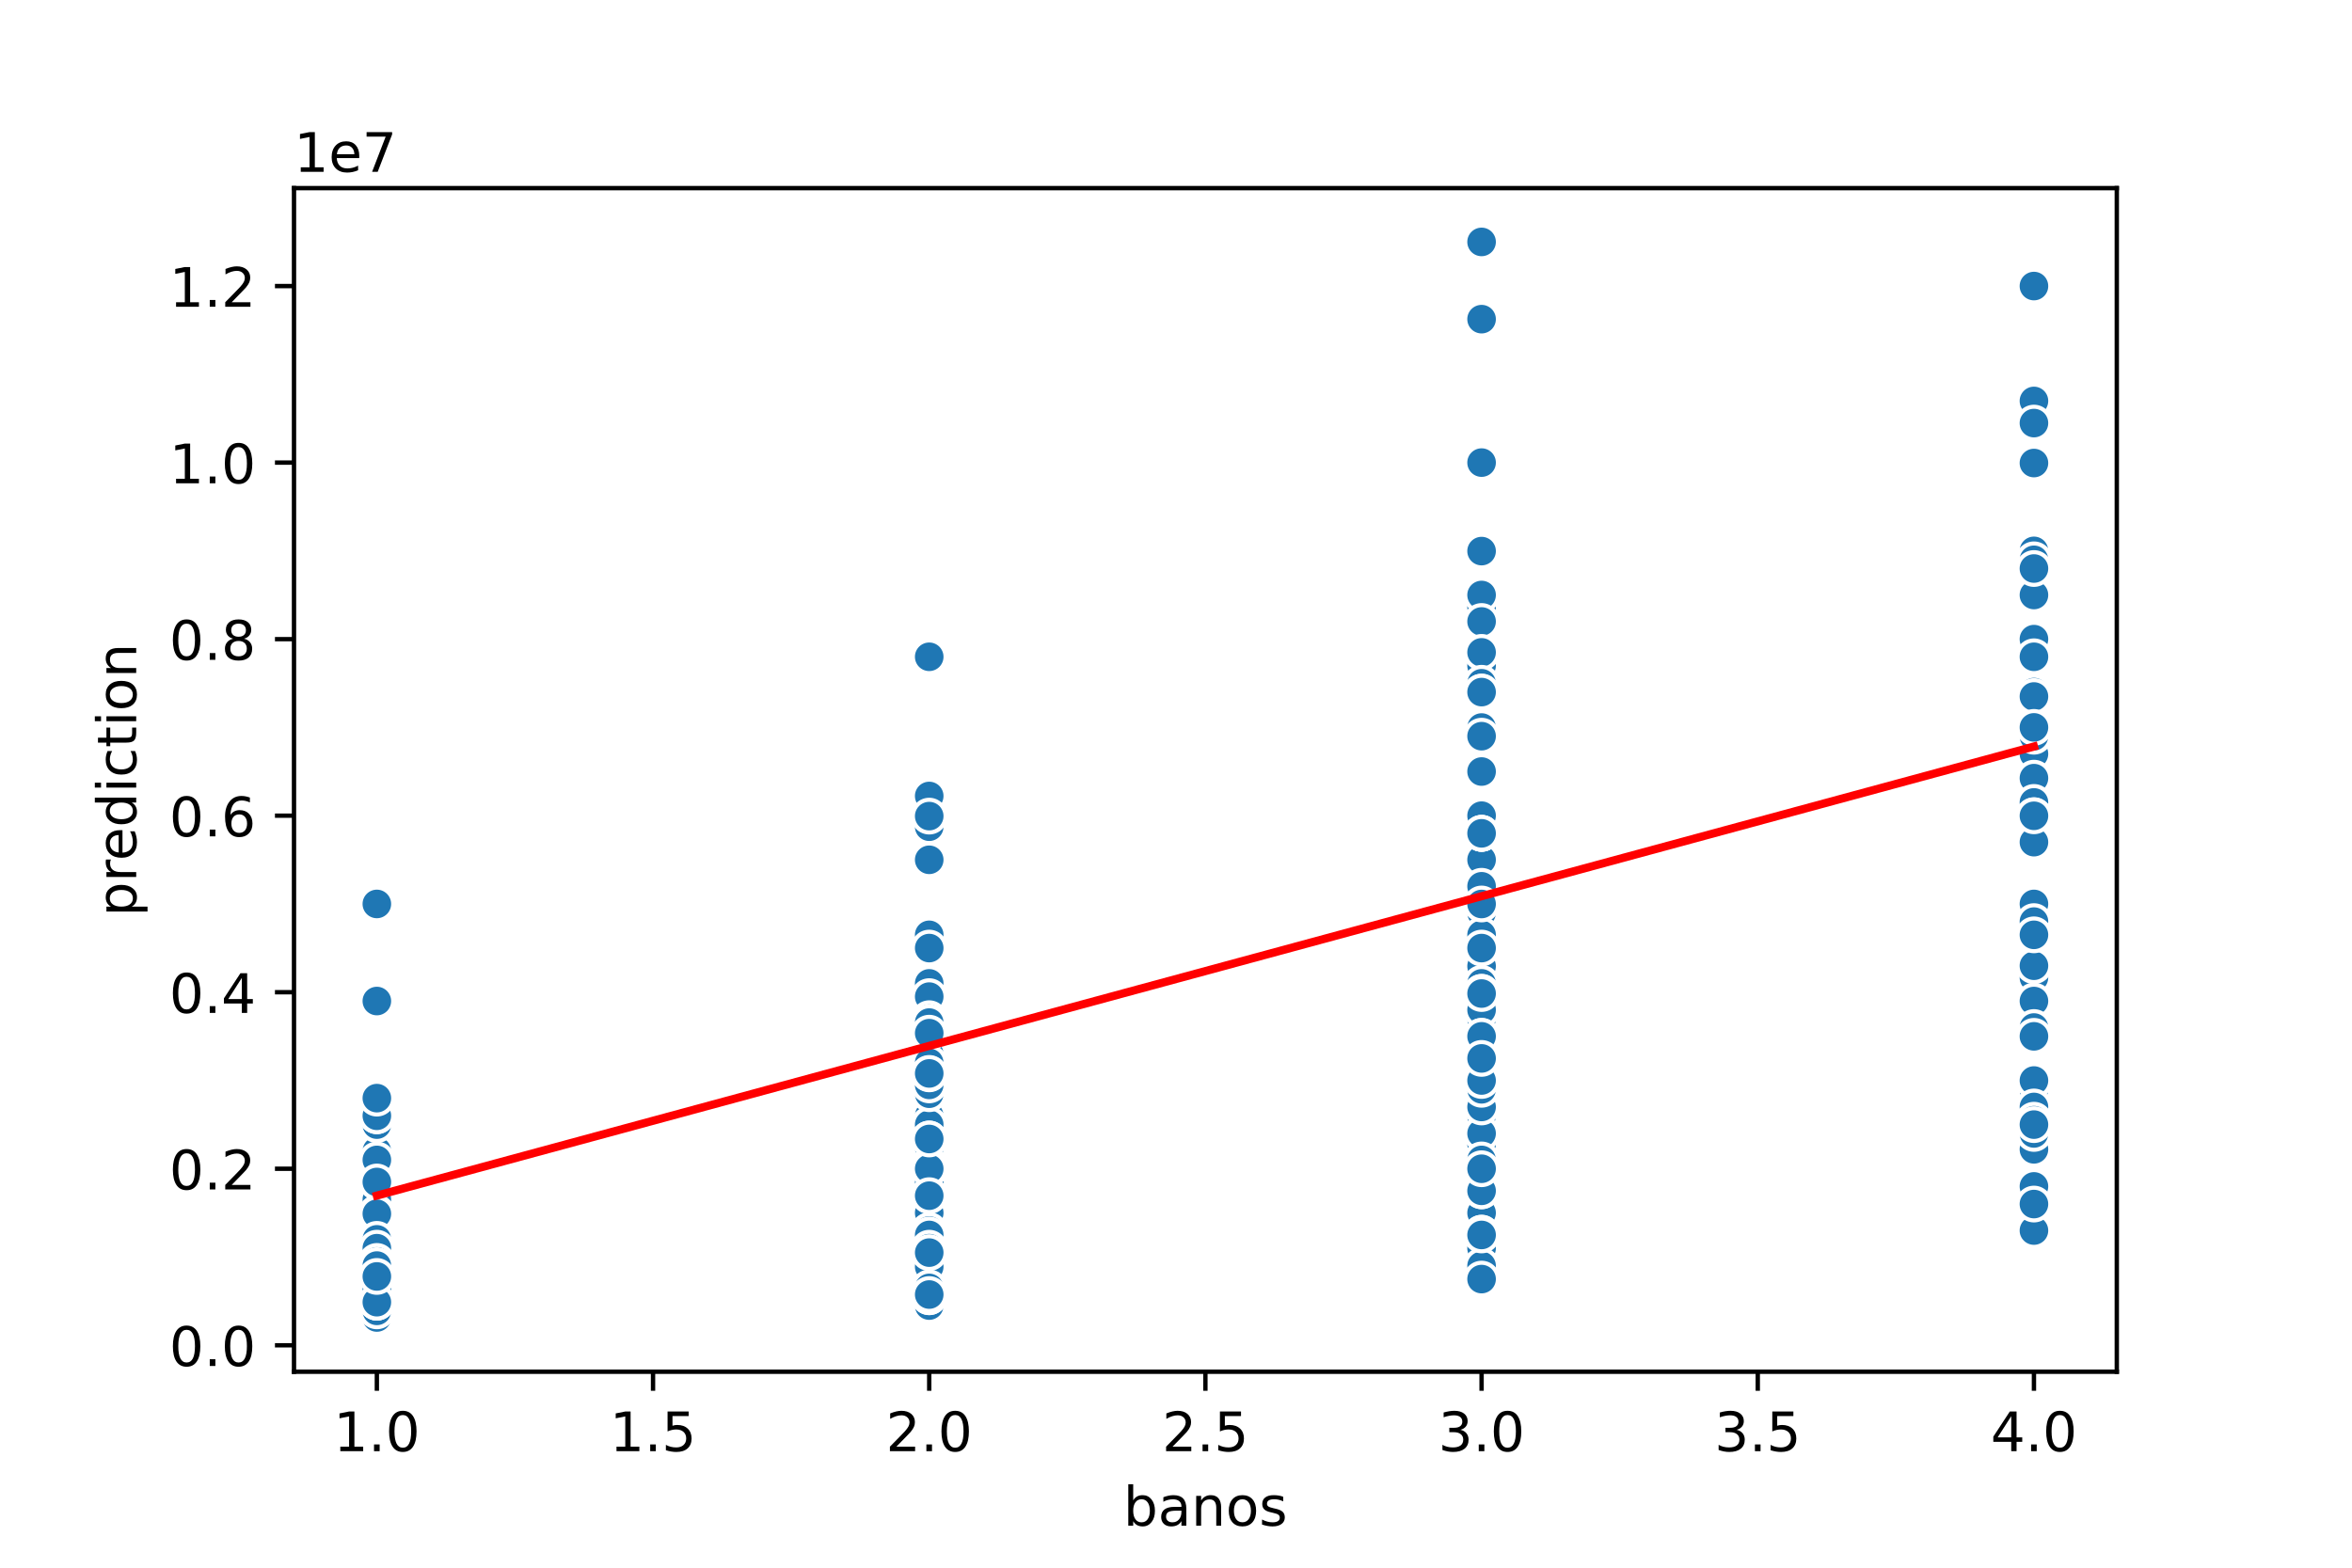 <?xml version="1.0" encoding="utf-8" standalone="no"?>
<!DOCTYPE svg PUBLIC "-//W3C//DTD SVG 1.1//EN"
  "http://www.w3.org/Graphics/SVG/1.1/DTD/svg11.dtd">
<!-- Created with matplotlib (https://matplotlib.org/) -->
<svg height="288pt" version="1.1" viewBox="0 0 432 288" width="432pt" xmlns="http://www.w3.org/2000/svg" xmlns:xlink="http://www.w3.org/1999/xlink">
 <defs>
  <style type="text/css">
*{stroke-linecap:butt;stroke-linejoin:round;}
  </style>
 </defs>
 <g id="figure_1">
  <g id="patch_1">
   <path d="M 0 288 
L 432 288 
L 432 0 
L 0 0 
z
" style="fill:#ffffff;"/>
  </g>
  <g id="axes_1">
   <g id="patch_2">
    <path d="M 54 252 
L 388.8 252 
L 388.8 34.56 
L 54 34.56 
z
" style="fill:#ffffff;"/>
   </g>
   <g id="PathCollection_1">
    <defs>
     <path d="M 0 3 
C 0.796 3 1.559 2.684 2.121 2.121 
C 2.684 1.559 3 0.796 3 0 
C 3 -0.796 2.684 -1.559 2.121 -2.121 
C 1.559 -2.684 0.796 -3 0 -3 
C -0.796 -3 -1.559 -2.684 -2.121 -2.121 
C -2.684 -1.559 -3 -0.796 -3 0 
C -3 0.796 -2.684 1.559 -2.121 2.121 
C -1.559 2.684 -0.796 3 0 3 
z
" id="m17906ddb7c" style="stroke:#ffffff;stroke-width:0.75;"/>
    </defs>
    <g clip-path="url(#p03740d74fb)">
     <use style="fill:#1f77b4;stroke:#ffffff;stroke-width:0.75;" x="170.673" xlink:href="#m17906ddb7c" y="221.198"/>
     <use style="fill:#1f77b4;stroke:#ffffff;stroke-width:0.75;" x="69.218" xlink:href="#m17906ddb7c" y="229.306"/>
     <use style="fill:#1f77b4;stroke:#ffffff;stroke-width:0.75;" x="170.673" xlink:href="#m17906ddb7c" y="219.576"/>
     <use style="fill:#1f77b4;stroke:#ffffff;stroke-width:0.75;" x="69.218" xlink:href="#m17906ddb7c" y="233.36"/>
     <use style="fill:#1f77b4;stroke:#ffffff;stroke-width:0.75;" x="272.127" xlink:href="#m17906ddb7c" y="177.415"/>
     <use style="fill:#1f77b4;stroke:#ffffff;stroke-width:0.75;" x="272.127" xlink:href="#m17906ddb7c" y="198.504"/>
     <use style="fill:#1f77b4;stroke:#ffffff;stroke-width:0.75;" x="170.673" xlink:href="#m17906ddb7c" y="226.873"/>
     <use style="fill:#1f77b4;stroke:#ffffff;stroke-width:0.75;" x="69.218" xlink:href="#m17906ddb7c" y="239.222"/>
     <use style="fill:#1f77b4;stroke:#ffffff;stroke-width:0.75;" x="170.673" xlink:href="#m17906ddb7c" y="209.036"/>
     <use style="fill:#1f77b4;stroke:#ffffff;stroke-width:0.75;" x="373.582" xlink:href="#m17906ddb7c" y="84.992"/>
     <use style="fill:#1f77b4;stroke:#ffffff;stroke-width:0.75;" x="272.127" xlink:href="#m17906ddb7c" y="226.063"/>
     <use style="fill:#1f77b4;stroke:#ffffff;stroke-width:0.75;" x="272.127" xlink:href="#m17906ddb7c" y="201.739"/>
     <use style="fill:#1f77b4;stroke:#ffffff;stroke-width:0.75;" x="170.673" xlink:href="#m17906ddb7c" y="226.063"/>
     <use style="fill:#1f77b4;stroke:#ffffff;stroke-width:0.75;" x="69.218" xlink:href="#m17906ddb7c" y="236.603"/>
     <use style="fill:#1f77b4;stroke:#ffffff;stroke-width:0.75;" x="170.673" xlink:href="#m17906ddb7c" y="209.243"/>
     <use style="fill:#1f77b4;stroke:#ffffff;stroke-width:0.75;" x="272.127" xlink:href="#m17906ddb7c" y="101.241"/>
     <use style="fill:#1f77b4;stroke:#ffffff;stroke-width:0.75;" x="170.673" xlink:href="#m17906ddb7c" y="197.198"/>
     <use style="fill:#1f77b4;stroke:#ffffff;stroke-width:0.75;" x="272.127" xlink:href="#m17906ddb7c" y="157.955"/>
     <use style="fill:#1f77b4;stroke:#ffffff;stroke-width:0.75;" x="170.673" xlink:href="#m17906ddb7c" y="232.006"/>
     <use style="fill:#1f77b4;stroke:#ffffff;stroke-width:0.75;" x="272.127" xlink:href="#m17906ddb7c" y="174.171"/>
     <use style="fill:#1f77b4;stroke:#ffffff;stroke-width:0.75;" x="69.218" xlink:href="#m17906ddb7c" y="233.667"/>
     <use style="fill:#1f77b4;stroke:#ffffff;stroke-width:0.75;" x="272.127" xlink:href="#m17906ddb7c" y="222.819"/>
     <use style="fill:#1f77b4;stroke:#ffffff;stroke-width:0.75;" x="373.582" xlink:href="#m17906ddb7c" y="85.065"/>
     <use style="fill:#1f77b4;stroke:#ffffff;stroke-width:0.75;" x="373.582" xlink:href="#m17906ddb7c" y="104.691"/>
     <use style="fill:#1f77b4;stroke:#ffffff;stroke-width:0.75;" x="69.218" xlink:href="#m17906ddb7c" y="239.035"/>
     <use style="fill:#1f77b4;stroke:#ffffff;stroke-width:0.75;" x="170.673" xlink:href="#m17906ddb7c" y="234.981"/>
     <use style="fill:#1f77b4;stroke:#ffffff;stroke-width:0.75;" x="272.127" xlink:href="#m17906ddb7c" y="153.091"/>
     <use style="fill:#1f77b4;stroke:#ffffff;stroke-width:0.75;" x="170.673" xlink:href="#m17906ddb7c" y="195.252"/>
     <use style="fill:#1f77b4;stroke:#ffffff;stroke-width:0.75;" x="373.582" xlink:href="#m17906ddb7c" y="226.063"/>
     <use style="fill:#1f77b4;stroke:#ffffff;stroke-width:0.75;" x="170.673" xlink:href="#m17906ddb7c" y="232.63"/>
     <use style="fill:#1f77b4;stroke:#ffffff;stroke-width:0.75;" x="272.127" xlink:href="#m17906ddb7c" y="157.955"/>
     <use style="fill:#1f77b4;stroke:#ffffff;stroke-width:0.75;" x="272.127" xlink:href="#m17906ddb7c" y="211.468"/>
     <use style="fill:#1f77b4;stroke:#ffffff;stroke-width:0.75;" x="272.127" xlink:href="#m17906ddb7c" y="211.095"/>
     <use style="fill:#1f77b4;stroke:#ffffff;stroke-width:0.75;" x="69.218" xlink:href="#m17906ddb7c" y="238.549"/>
     <use style="fill:#1f77b4;stroke:#ffffff;stroke-width:0.75;" x="272.127" xlink:href="#m17906ddb7c" y="119.848"/>
     <use style="fill:#1f77b4;stroke:#ffffff;stroke-width:0.75;" x="272.127" xlink:href="#m17906ddb7c" y="141.739"/>
     <use style="fill:#1f77b4;stroke:#ffffff;stroke-width:0.75;" x="373.582" xlink:href="#m17906ddb7c" y="187.955"/>
     <use style="fill:#1f77b4;stroke:#ffffff;stroke-width:0.75;" x="69.218" xlink:href="#m17906ddb7c" y="239.222"/>
     <use style="fill:#1f77b4;stroke:#ffffff;stroke-width:0.75;" x="373.582" xlink:href="#m17906ddb7c" y="149.847"/>
     <use style="fill:#1f77b4;stroke:#ffffff;stroke-width:0.75;" x="69.218" xlink:href="#m17906ddb7c" y="226.079"/>
     <use style="fill:#1f77b4;stroke:#ffffff;stroke-width:0.75;" x="69.218" xlink:href="#m17906ddb7c" y="234.171"/>
     <use style="fill:#1f77b4;stroke:#ffffff;stroke-width:0.75;" x="272.127" xlink:href="#m17906ddb7c" y="174.334"/>
     <use style="fill:#1f77b4;stroke:#ffffff;stroke-width:0.75;" x="170.673" xlink:href="#m17906ddb7c" y="228.495"/>
     <use style="fill:#1f77b4;stroke:#ffffff;stroke-width:0.75;" x="373.582" xlink:href="#m17906ddb7c" y="166.063"/>
     <use style="fill:#1f77b4;stroke:#ffffff;stroke-width:0.75;" x="170.673" xlink:href="#m17906ddb7c" y="230.927"/>
     <use style="fill:#1f77b4;stroke:#ffffff;stroke-width:0.75;" x="170.673" xlink:href="#m17906ddb7c" y="222.819"/>
     <use style="fill:#1f77b4;stroke:#ffffff;stroke-width:0.75;" x="272.127" xlink:href="#m17906ddb7c" y="149.847"/>
     <use style="fill:#1f77b4;stroke:#ffffff;stroke-width:0.75;" x="272.127" xlink:href="#m17906ddb7c" y="222.009"/>
     <use style="fill:#1f77b4;stroke:#ffffff;stroke-width:0.75;" x="272.127" xlink:href="#m17906ddb7c" y="204.982"/>
     <use style="fill:#1f77b4;stroke:#ffffff;stroke-width:0.75;" x="373.582" xlink:href="#m17906ddb7c" y="101.2"/>
     <use style="fill:#1f77b4;stroke:#ffffff;stroke-width:0.75;" x="69.218" xlink:href="#m17906ddb7c" y="221.198"/>
     <use style="fill:#1f77b4;stroke:#ffffff;stroke-width:0.75;" x="170.673" xlink:href="#m17906ddb7c" y="234.981"/>
     <use style="fill:#1f77b4;stroke:#ffffff;stroke-width:0.75;" x="170.673" xlink:href="#m17906ddb7c" y="195.495"/>
     <use style="fill:#1f77b4;stroke:#ffffff;stroke-width:0.75;" x="170.673" xlink:href="#m17906ddb7c" y="215.522"/>
     <use style="fill:#1f77b4;stroke:#ffffff;stroke-width:0.75;" x="69.218" xlink:href="#m17906ddb7c" y="238.225"/>
     <use style="fill:#1f77b4;stroke:#ffffff;stroke-width:0.75;" x="272.127" xlink:href="#m17906ddb7c" y="221.279"/>
     <use style="fill:#1f77b4;stroke:#ffffff;stroke-width:0.75;" x="272.127" xlink:href="#m17906ddb7c" y="153.091"/>
     <use style="fill:#1f77b4;stroke:#ffffff;stroke-width:0.75;" x="272.127" xlink:href="#m17906ddb7c" y="111.53"/>
     <use style="fill:#1f77b4;stroke:#ffffff;stroke-width:0.75;" x="373.582" xlink:href="#m17906ddb7c" y="206.603"/>
     <use style="fill:#1f77b4;stroke:#ffffff;stroke-width:0.75;" x="69.218" xlink:href="#m17906ddb7c" y="239.181"/>
     <use style="fill:#1f77b4;stroke:#ffffff;stroke-width:0.75;" x="170.673" xlink:href="#m17906ddb7c" y="197.279"/>
     <use style="fill:#1f77b4;stroke:#ffffff;stroke-width:0.75;" x="373.582" xlink:href="#m17906ddb7c" y="206.603"/>
     <use style="fill:#1f77b4;stroke:#ffffff;stroke-width:0.75;" x="373.582" xlink:href="#m17906ddb7c" y="127.145"/>
     <use style="fill:#1f77b4;stroke:#ffffff;stroke-width:0.75;" x="272.127" xlink:href="#m17906ddb7c" y="221.198"/>
     <use style="fill:#1f77b4;stroke:#ffffff;stroke-width:0.75;" x="170.673" xlink:href="#m17906ddb7c" y="171.739"/>
     <use style="fill:#1f77b4;stroke:#ffffff;stroke-width:0.75;" x="272.127" xlink:href="#m17906ddb7c" y="228.495"/>
     <use style="fill:#1f77b4;stroke:#ffffff;stroke-width:0.75;" x="69.218" xlink:href="#m17906ddb7c" y="236.927"/>
     <use style="fill:#1f77b4;stroke:#ffffff;stroke-width:0.75;" x="170.673" xlink:href="#m17906ddb7c" y="229.63"/>
     <use style="fill:#1f77b4;stroke:#ffffff;stroke-width:0.75;" x="170.673" xlink:href="#m17906ddb7c" y="226.873"/>
     <use style="fill:#1f77b4;stroke:#ffffff;stroke-width:0.75;" x="272.127" xlink:href="#m17906ddb7c" y="184.712"/>
     <use style="fill:#1f77b4;stroke:#ffffff;stroke-width:0.75;" x="170.673" xlink:href="#m17906ddb7c" y="206.603"/>
     <use style="fill:#1f77b4;stroke:#ffffff;stroke-width:0.75;" x="373.582" xlink:href="#m17906ddb7c" y="77.239"/>
     <use style="fill:#1f77b4;stroke:#ffffff;stroke-width:0.75;" x="170.673" xlink:href="#m17906ddb7c" y="225.252"/>
     <use style="fill:#1f77b4;stroke:#ffffff;stroke-width:0.75;" x="170.673" xlink:href="#m17906ddb7c" y="225.252"/>
     <use style="fill:#1f77b4;stroke:#ffffff;stroke-width:0.75;" x="272.127" xlink:href="#m17906ddb7c" y="202.549"/>
     <use style="fill:#1f77b4;stroke:#ffffff;stroke-width:0.75;" x="272.127" xlink:href="#m17906ddb7c" y="198.504"/>
     <use style="fill:#1f77b4;stroke:#ffffff;stroke-width:0.75;" x="272.127" xlink:href="#m17906ddb7c" y="218.765"/>
     <use style="fill:#1f77b4;stroke:#ffffff;stroke-width:0.75;" x="170.673" xlink:href="#m17906ddb7c" y="198.495"/>
     <use style="fill:#1f77b4;stroke:#ffffff;stroke-width:0.75;" x="373.582" xlink:href="#m17906ddb7c" y="206.603"/>
     <use style="fill:#1f77b4;stroke:#ffffff;stroke-width:0.75;" x="170.673" xlink:href="#m17906ddb7c" y="190.387"/>
     <use style="fill:#1f77b4;stroke:#ffffff;stroke-width:0.75;" x="170.673" xlink:href="#m17906ddb7c" y="235.792"/>
     <use style="fill:#1f77b4;stroke:#ffffff;stroke-width:0.75;" x="373.582" xlink:href="#m17906ddb7c" y="138.496"/>
     <use style="fill:#1f77b4;stroke:#ffffff;stroke-width:0.75;" x="170.673" xlink:href="#m17906ddb7c" y="220.387"/>
     <use style="fill:#1f77b4;stroke:#ffffff;stroke-width:0.75;" x="272.127" xlink:href="#m17906ddb7c" y="198.504"/>
     <use style="fill:#1f77b4;stroke:#ffffff;stroke-width:0.75;" x="170.673" xlink:href="#m17906ddb7c" y="214.711"/>
     <use style="fill:#1f77b4;stroke:#ffffff;stroke-width:0.75;" x="170.673" xlink:href="#m17906ddb7c" y="209.847"/>
     <use style="fill:#1f77b4;stroke:#ffffff;stroke-width:0.75;" x="272.127" xlink:href="#m17906ddb7c" y="190.387"/>
     <use style="fill:#1f77b4;stroke:#ffffff;stroke-width:0.75;" x="69.218" xlink:href="#m17906ddb7c" y="239.522"/>
     <use style="fill:#1f77b4;stroke:#ffffff;stroke-width:0.75;" x="69.218" xlink:href="#m17906ddb7c" y="227.684"/>
     <use style="fill:#1f77b4;stroke:#ffffff;stroke-width:0.75;" x="170.673" xlink:href="#m17906ddb7c" y="180.658"/>
     <use style="fill:#1f77b4;stroke:#ffffff;stroke-width:0.75;" x="272.127" xlink:href="#m17906ddb7c" y="133.631"/>
     <use style="fill:#1f77b4;stroke:#ffffff;stroke-width:0.75;" x="373.582" xlink:href="#m17906ddb7c" y="190.387"/>
     <use style="fill:#1f77b4;stroke:#ffffff;stroke-width:0.75;" x="69.218" xlink:href="#m17906ddb7c" y="235.792"/>
     <use style="fill:#1f77b4;stroke:#ffffff;stroke-width:0.75;" x="272.127" xlink:href="#m17906ddb7c" y="133.631"/>
     <use style="fill:#1f77b4;stroke:#ffffff;stroke-width:0.75;" x="272.127" xlink:href="#m17906ddb7c" y="133.656"/>
     <use style="fill:#1f77b4;stroke:#ffffff;stroke-width:0.75;" x="272.127" xlink:href="#m17906ddb7c" y="229.306"/>
     <use style="fill:#1f77b4;stroke:#ffffff;stroke-width:0.75;" x="272.127" xlink:href="#m17906ddb7c" y="209.036"/>
     <use style="fill:#1f77b4;stroke:#ffffff;stroke-width:0.75;" x="272.127" xlink:href="#m17906ddb7c" y="213.09"/>
     <use style="fill:#1f77b4;stroke:#ffffff;stroke-width:0.75;" x="373.582" xlink:href="#m17906ddb7c" y="120.659"/>
     <use style="fill:#1f77b4;stroke:#ffffff;stroke-width:0.75;" x="272.127" xlink:href="#m17906ddb7c" y="204.495"/>
     <use style="fill:#1f77b4;stroke:#ffffff;stroke-width:0.75;" x="170.673" xlink:href="#m17906ddb7c" y="223.63"/>
     <use style="fill:#1f77b4;stroke:#ffffff;stroke-width:0.75;" x="69.218" xlink:href="#m17906ddb7c" y="239.068"/>
     <use style="fill:#1f77b4;stroke:#ffffff;stroke-width:0.75;" x="272.127" xlink:href="#m17906ddb7c" y="182.304"/>
     <use style="fill:#1f77b4;stroke:#ffffff;stroke-width:0.75;" x="170.673" xlink:href="#m17906ddb7c" y="227.684"/>
     <use style="fill:#1f77b4;stroke:#ffffff;stroke-width:0.75;" x="170.673" xlink:href="#m17906ddb7c" y="225.605"/>
     <use style="fill:#1f77b4;stroke:#ffffff;stroke-width:0.75;" x="170.673" xlink:href="#m17906ddb7c" y="206.603"/>
     <use style="fill:#1f77b4;stroke:#ffffff;stroke-width:0.75;" x="272.127" xlink:href="#m17906ddb7c" y="125.524"/>
     <use style="fill:#1f77b4;stroke:#ffffff;stroke-width:0.75;" x="373.582" xlink:href="#m17906ddb7c" y="179.589"/>
     <use style="fill:#1f77b4;stroke:#ffffff;stroke-width:0.75;" x="272.127" xlink:href="#m17906ddb7c" y="170.928"/>
     <use style="fill:#1f77b4;stroke:#ffffff;stroke-width:0.75;" x="69.218" xlink:href="#m17906ddb7c" y="240.333"/>
     <use style="fill:#1f77b4;stroke:#ffffff;stroke-width:0.75;" x="69.218" xlink:href="#m17906ddb7c" y="241.468"/>
     <use style="fill:#1f77b4;stroke:#ffffff;stroke-width:0.75;" x="170.673" xlink:href="#m17906ddb7c" y="190.387"/>
     <use style="fill:#1f77b4;stroke:#ffffff;stroke-width:0.75;" x="373.582" xlink:href="#m17906ddb7c" y="200.117"/>
     <use style="fill:#1f77b4;stroke:#ffffff;stroke-width:0.75;" x="69.218" xlink:href="#m17906ddb7c" y="239.222"/>
     <use style="fill:#1f77b4;stroke:#ffffff;stroke-width:0.75;" x="170.673" xlink:href="#m17906ddb7c" y="227.684"/>
     <use style="fill:#1f77b4;stroke:#ffffff;stroke-width:0.75;" x="69.218" xlink:href="#m17906ddb7c" y="233.765"/>
     <use style="fill:#1f77b4;stroke:#ffffff;stroke-width:0.75;" x="170.673" xlink:href="#m17906ddb7c" y="238.225"/>
     <use style="fill:#1f77b4;stroke:#ffffff;stroke-width:0.75;" x="170.673" xlink:href="#m17906ddb7c" y="234.981"/>
     <use style="fill:#1f77b4;stroke:#ffffff;stroke-width:0.75;" x="69.218" xlink:href="#m17906ddb7c" y="224.441"/>
     <use style="fill:#1f77b4;stroke:#ffffff;stroke-width:0.75;" x="170.673" xlink:href="#m17906ddb7c" y="228.333"/>
     <use style="fill:#1f77b4;stroke:#ffffff;stroke-width:0.75;" x="170.673" xlink:href="#m17906ddb7c" y="206.603"/>
     <use style="fill:#1f77b4;stroke:#ffffff;stroke-width:0.75;" x="272.127" xlink:href="#m17906ddb7c" y="141.219"/>
     <use style="fill:#1f77b4;stroke:#ffffff;stroke-width:0.75;" x="69.218" xlink:href="#m17906ddb7c" y="239.035"/>
     <use style="fill:#1f77b4;stroke:#ffffff;stroke-width:0.75;" x="373.582" xlink:href="#m17906ddb7c" y="198.495"/>
     <use style="fill:#1f77b4;stroke:#ffffff;stroke-width:0.75;" x="170.673" xlink:href="#m17906ddb7c" y="211.468"/>
     <use style="fill:#1f77b4;stroke:#ffffff;stroke-width:0.75;" x="373.582" xlink:href="#m17906ddb7c" y="142.956"/>
     <use style="fill:#1f77b4;stroke:#ffffff;stroke-width:0.75;" x="272.127" xlink:href="#m17906ddb7c" y="182.589"/>
     <use style="fill:#1f77b4;stroke:#ffffff;stroke-width:0.75;" x="170.673" xlink:href="#m17906ddb7c" y="234.495"/>
     <use style="fill:#1f77b4;stroke:#ffffff;stroke-width:0.75;" x="170.673" xlink:href="#m17906ddb7c" y="219.576"/>
     <use style="fill:#1f77b4;stroke:#ffffff;stroke-width:0.75;" x="69.218" xlink:href="#m17906ddb7c" y="234.171"/>
     <use style="fill:#1f77b4;stroke:#ffffff;stroke-width:0.75;" x="170.673" xlink:href="#m17906ddb7c" y="236.927"/>
     <use style="fill:#1f77b4;stroke:#ffffff;stroke-width:0.75;" x="69.218" xlink:href="#m17906ddb7c" y="235.792"/>
     <use style="fill:#1f77b4;stroke:#ffffff;stroke-width:0.75;" x="170.673" xlink:href="#m17906ddb7c" y="217.955"/>
     <use style="fill:#1f77b4;stroke:#ffffff;stroke-width:0.75;" x="170.673" xlink:href="#m17906ddb7c" y="203.522"/>
     <use style="fill:#1f77b4;stroke:#ffffff;stroke-width:0.75;" x="170.673" xlink:href="#m17906ddb7c" y="227.684"/>
     <use style="fill:#1f77b4;stroke:#ffffff;stroke-width:0.75;" x="69.218" xlink:href="#m17906ddb7c" y="222.819"/>
     <use style="fill:#1f77b4;stroke:#ffffff;stroke-width:0.75;" x="272.127" xlink:href="#m17906ddb7c" y="183.09"/>
     <use style="fill:#1f77b4;stroke:#ffffff;stroke-width:0.75;" x="170.673" xlink:href="#m17906ddb7c" y="209.847"/>
     <use style="fill:#1f77b4;stroke:#ffffff;stroke-width:0.75;" x="170.673" xlink:href="#m17906ddb7c" y="120.659"/>
     <use style="fill:#1f77b4;stroke:#ffffff;stroke-width:0.75;" x="69.218" xlink:href="#m17906ddb7c" y="238.63"/>
     <use style="fill:#1f77b4;stroke:#ffffff;stroke-width:0.75;" x="69.218" xlink:href="#m17906ddb7c" y="211.468"/>
     <use style="fill:#1f77b4;stroke:#ffffff;stroke-width:0.75;" x="272.127" xlink:href="#m17906ddb7c" y="183.901"/>
     <use style="fill:#1f77b4;stroke:#ffffff;stroke-width:0.75;" x="272.127" xlink:href="#m17906ddb7c" y="222.819"/>
     <use style="fill:#1f77b4;stroke:#ffffff;stroke-width:0.75;" x="170.673" xlink:href="#m17906ddb7c" y="174.171"/>
     <use style="fill:#1f77b4;stroke:#ffffff;stroke-width:0.75;" x="69.218" xlink:href="#m17906ddb7c" y="240.333"/>
     <use style="fill:#1f77b4;stroke:#ffffff;stroke-width:0.75;" x="69.218" xlink:href="#m17906ddb7c" y="237.576"/>
     <use style="fill:#1f77b4;stroke:#ffffff;stroke-width:0.75;" x="170.673" xlink:href="#m17906ddb7c" y="223.63"/>
     <use style="fill:#1f77b4;stroke:#ffffff;stroke-width:0.75;" x="69.218" xlink:href="#m17906ddb7c" y="235.306"/>
     <use style="fill:#1f77b4;stroke:#ffffff;stroke-width:0.75;" x="272.127" xlink:href="#m17906ddb7c" y="149.847"/>
     <use style="fill:#1f77b4;stroke:#ffffff;stroke-width:0.75;" x="272.127" xlink:href="#m17906ddb7c" y="196.874"/>
     <use style="fill:#1f77b4;stroke:#ffffff;stroke-width:0.75;" x="373.582" xlink:href="#m17906ddb7c" y="109.308"/>
     <use style="fill:#1f77b4;stroke:#ffffff;stroke-width:0.75;" x="272.127" xlink:href="#m17906ddb7c" y="149.847"/>
     <use style="fill:#1f77b4;stroke:#ffffff;stroke-width:0.75;" x="170.673" xlink:href="#m17906ddb7c" y="183.09"/>
     <use style="fill:#1f77b4;stroke:#ffffff;stroke-width:0.75;" x="170.673" xlink:href="#m17906ddb7c" y="231.738"/>
     <use style="fill:#1f77b4;stroke:#ffffff;stroke-width:0.75;" x="69.218" xlink:href="#m17906ddb7c" y="220.387"/>
     <use style="fill:#1f77b4;stroke:#ffffff;stroke-width:0.75;" x="272.127" xlink:href="#m17906ddb7c" y="162.82"/>
     <use style="fill:#1f77b4;stroke:#ffffff;stroke-width:0.75;" x="170.673" xlink:href="#m17906ddb7c" y="232.938"/>
     <use style="fill:#1f77b4;stroke:#ffffff;stroke-width:0.75;" x="373.582" xlink:href="#m17906ddb7c" y="85.065"/>
     <use style="fill:#1f77b4;stroke:#ffffff;stroke-width:0.75;" x="170.673" xlink:href="#m17906ddb7c" y="216.171"/>
     <use style="fill:#1f77b4;stroke:#ffffff;stroke-width:0.75;" x="373.582" xlink:href="#m17906ddb7c" y="183.901"/>
     <use style="fill:#1f77b4;stroke:#ffffff;stroke-width:0.75;" x="170.673" xlink:href="#m17906ddb7c" y="232.711"/>
     <use style="fill:#1f77b4;stroke:#ffffff;stroke-width:0.75;" x="272.127" xlink:href="#m17906ddb7c" y="183.09"/>
     <use style="fill:#1f77b4;stroke:#ffffff;stroke-width:0.75;" x="170.673" xlink:href="#m17906ddb7c" y="231.252"/>
     <use style="fill:#1f77b4;stroke:#ffffff;stroke-width:0.75;" x="170.673" xlink:href="#m17906ddb7c" y="219.576"/>
     <use style="fill:#1f77b4;stroke:#ffffff;stroke-width:0.75;" x="69.218" xlink:href="#m17906ddb7c" y="241.695"/>
     <use style="fill:#1f77b4;stroke:#ffffff;stroke-width:0.75;" x="272.127" xlink:href="#m17906ddb7c" y="177.496"/>
     <use style="fill:#1f77b4;stroke:#ffffff;stroke-width:0.75;" x="373.582" xlink:href="#m17906ddb7c" y="135.249"/>
     <use style="fill:#1f77b4;stroke:#ffffff;stroke-width:0.75;" x="170.673" xlink:href="#m17906ddb7c" y="187.144"/>
     <use style="fill:#1f77b4;stroke:#ffffff;stroke-width:0.75;" x="272.127" xlink:href="#m17906ddb7c" y="182.304"/>
     <use style="fill:#1f77b4;stroke:#ffffff;stroke-width:0.75;" x="170.673" xlink:href="#m17906ddb7c" y="226.549"/>
     <use style="fill:#1f77b4;stroke:#ffffff;stroke-width:0.75;" x="373.582" xlink:href="#m17906ddb7c" y="190.387"/>
     <use style="fill:#1f77b4;stroke:#ffffff;stroke-width:0.75;" x="69.218" xlink:href="#m17906ddb7c" y="236.116"/>
     <use style="fill:#1f77b4;stroke:#ffffff;stroke-width:0.75;" x="69.218" xlink:href="#m17906ddb7c" y="239.846"/>
     <use style="fill:#1f77b4;stroke:#ffffff;stroke-width:0.75;" x="373.582" xlink:href="#m17906ddb7c" y="85.065"/>
     <use style="fill:#1f77b4;stroke:#ffffff;stroke-width:0.75;" x="272.127" xlink:href="#m17906ddb7c" y="206.603"/>
     <use style="fill:#1f77b4;stroke:#ffffff;stroke-width:0.75;" x="170.673" xlink:href="#m17906ddb7c" y="233.36"/>
     <use style="fill:#1f77b4;stroke:#ffffff;stroke-width:0.75;" x="69.218" xlink:href="#m17906ddb7c" y="241.468"/>
     <use style="fill:#1f77b4;stroke:#ffffff;stroke-width:0.75;" x="170.673" xlink:href="#m17906ddb7c" y="209.847"/>
     <use style="fill:#1f77b4;stroke:#ffffff;stroke-width:0.75;" x="69.218" xlink:href="#m17906ddb7c" y="242.116"/>
     <use style="fill:#1f77b4;stroke:#ffffff;stroke-width:0.75;" x="170.673" xlink:href="#m17906ddb7c" y="151.874"/>
     <use style="fill:#1f77b4;stroke:#ffffff;stroke-width:0.75;" x="69.218" xlink:href="#m17906ddb7c" y="239.116"/>
     <use style="fill:#1f77b4;stroke:#ffffff;stroke-width:0.75;" x="69.218" xlink:href="#m17906ddb7c" y="166.063"/>
     <use style="fill:#1f77b4;stroke:#ffffff;stroke-width:0.75;" x="373.582" xlink:href="#m17906ddb7c" y="102.844"/>
     <use style="fill:#1f77b4;stroke:#ffffff;stroke-width:0.75;" x="69.218" xlink:href="#m17906ddb7c" y="240.657"/>
     <use style="fill:#1f77b4;stroke:#ffffff;stroke-width:0.75;" x="170.673" xlink:href="#m17906ddb7c" y="220.387"/>
     <use style="fill:#1f77b4;stroke:#ffffff;stroke-width:0.75;" x="170.673" xlink:href="#m17906ddb7c" y="239.035"/>
     <use style="fill:#1f77b4;stroke:#ffffff;stroke-width:0.75;" x="170.673" xlink:href="#m17906ddb7c" y="217.138"/>
     <use style="fill:#1f77b4;stroke:#ffffff;stroke-width:0.75;" x="170.673" xlink:href="#m17906ddb7c" y="220.859"/>
     <use style="fill:#1f77b4;stroke:#ffffff;stroke-width:0.75;" x="272.127" xlink:href="#m17906ddb7c" y="217.955"/>
     <use style="fill:#1f77b4;stroke:#ffffff;stroke-width:0.75;" x="272.127" xlink:href="#m17906ddb7c" y="204.982"/>
     <use style="fill:#1f77b4;stroke:#ffffff;stroke-width:0.75;" x="272.127" xlink:href="#m17906ddb7c" y="226.549"/>
     <use style="fill:#1f77b4;stroke:#ffffff;stroke-width:0.75;" x="170.673" xlink:href="#m17906ddb7c" y="228.495"/>
     <use style="fill:#1f77b4;stroke:#ffffff;stroke-width:0.75;" x="373.582" xlink:href="#m17906ddb7c" y="177.415"/>
     <use style="fill:#1f77b4;stroke:#ffffff;stroke-width:0.75;" x="272.127" xlink:href="#m17906ddb7c" y="194.441"/>
     <use style="fill:#1f77b4;stroke:#ffffff;stroke-width:0.75;" x="170.673" xlink:href="#m17906ddb7c" y="190.387"/>
     <use style="fill:#1f77b4;stroke:#ffffff;stroke-width:0.75;" x="170.673" xlink:href="#m17906ddb7c" y="198.495"/>
     <use style="fill:#1f77b4;stroke:#ffffff;stroke-width:0.75;" x="272.127" xlink:href="#m17906ddb7c" y="204.982"/>
     <use style="fill:#1f77b4;stroke:#ffffff;stroke-width:0.75;" x="69.218" xlink:href="#m17906ddb7c" y="222.827"/>
     <use style="fill:#1f77b4;stroke:#ffffff;stroke-width:0.75;" x="170.673" xlink:href="#m17906ddb7c" y="231.738"/>
     <use style="fill:#1f77b4;stroke:#ffffff;stroke-width:0.75;" x="69.218" xlink:href="#m17906ddb7c" y="236.603"/>
     <use style="fill:#1f77b4;stroke:#ffffff;stroke-width:0.75;" x="69.218" xlink:href="#m17906ddb7c" y="206.603"/>
     <use style="fill:#1f77b4;stroke:#ffffff;stroke-width:0.75;" x="170.673" xlink:href="#m17906ddb7c" y="237.446"/>
     <use style="fill:#1f77b4;stroke:#ffffff;stroke-width:0.75;" x="69.218" xlink:href="#m17906ddb7c" y="237.738"/>
     <use style="fill:#1f77b4;stroke:#ffffff;stroke-width:0.75;" x="170.673" xlink:href="#m17906ddb7c" y="224.441"/>
     <use style="fill:#1f77b4;stroke:#ffffff;stroke-width:0.75;" x="272.127" xlink:href="#m17906ddb7c" y="214.005"/>
     <use style="fill:#1f77b4;stroke:#ffffff;stroke-width:0.75;" x="170.673" xlink:href="#m17906ddb7c" y="223.63"/>
     <use style="fill:#1f77b4;stroke:#ffffff;stroke-width:0.75;" x="373.582" xlink:href="#m17906ddb7c" y="73.658"/>
     <use style="fill:#1f77b4;stroke:#ffffff;stroke-width:0.75;" x="272.127" xlink:href="#m17906ddb7c" y="135.245"/>
     <use style="fill:#1f77b4;stroke:#ffffff;stroke-width:0.75;" x="272.127" xlink:href="#m17906ddb7c" y="109.308"/>
     <use style="fill:#1f77b4;stroke:#ffffff;stroke-width:0.75;" x="272.127" xlink:href="#m17906ddb7c" y="213.901"/>
     <use style="fill:#1f77b4;stroke:#ffffff;stroke-width:0.75;" x="170.673" xlink:href="#m17906ddb7c" y="232.711"/>
     <use style="fill:#1f77b4;stroke:#ffffff;stroke-width:0.75;" x="170.673" xlink:href="#m17906ddb7c" y="229.306"/>
     <use style="fill:#1f77b4;stroke:#ffffff;stroke-width:0.75;" x="373.582" xlink:href="#m17906ddb7c" y="211.144"/>
     <use style="fill:#1f77b4;stroke:#ffffff;stroke-width:0.75;" x="272.127" xlink:href="#m17906ddb7c" y="211.468"/>
     <use style="fill:#1f77b4;stroke:#ffffff;stroke-width:0.75;" x="272.127" xlink:href="#m17906ddb7c" y="211.468"/>
     <use style="fill:#1f77b4;stroke:#ffffff;stroke-width:0.75;" x="272.127" xlink:href="#m17906ddb7c" y="180.658"/>
     <use style="fill:#1f77b4;stroke:#ffffff;stroke-width:0.75;" x="272.127" xlink:href="#m17906ddb7c" y="222.009"/>
     <use style="fill:#1f77b4;stroke:#ffffff;stroke-width:0.75;" x="170.673" xlink:href="#m17906ddb7c" y="208.225"/>
     <use style="fill:#1f77b4;stroke:#ffffff;stroke-width:0.75;" x="170.673" xlink:href="#m17906ddb7c" y="237.738"/>
     <use style="fill:#1f77b4;stroke:#ffffff;stroke-width:0.75;" x="170.673" xlink:href="#m17906ddb7c" y="230.927"/>
     <use style="fill:#1f77b4;stroke:#ffffff;stroke-width:0.75;" x="69.218" xlink:href="#m17906ddb7c" y="240.981"/>
     <use style="fill:#1f77b4;stroke:#ffffff;stroke-width:0.75;" x="272.127" xlink:href="#m17906ddb7c" y="218.765"/>
     <use style="fill:#1f77b4;stroke:#ffffff;stroke-width:0.75;" x="272.127" xlink:href="#m17906ddb7c" y="183.901"/>
     <use style="fill:#1f77b4;stroke:#ffffff;stroke-width:0.75;" x="272.127" xlink:href="#m17906ddb7c" y="226.063"/>
     <use style="fill:#1f77b4;stroke:#ffffff;stroke-width:0.75;" x="69.218" xlink:href="#m17906ddb7c" y="238.711"/>
     <use style="fill:#1f77b4;stroke:#ffffff;stroke-width:0.75;" x="272.127" xlink:href="#m17906ddb7c" y="194.441"/>
     <use style="fill:#1f77b4;stroke:#ffffff;stroke-width:0.75;" x="272.127" xlink:href="#m17906ddb7c" y="58.633"/>
     <use style="fill:#1f77b4;stroke:#ffffff;stroke-width:0.75;" x="272.127" xlink:href="#m17906ddb7c" y="214.711"/>
     <use style="fill:#1f77b4;stroke:#ffffff;stroke-width:0.75;" x="272.127" xlink:href="#m17906ddb7c" y="120.659"/>
     <use style="fill:#1f77b4;stroke:#ffffff;stroke-width:0.75;" x="272.127" xlink:href="#m17906ddb7c" y="182.304"/>
     <use style="fill:#1f77b4;stroke:#ffffff;stroke-width:0.75;" x="69.218" xlink:href="#m17906ddb7c" y="226.859"/>
     <use style="fill:#1f77b4;stroke:#ffffff;stroke-width:0.75;" x="373.582" xlink:href="#m17906ddb7c" y="147.415"/>
     <use style="fill:#1f77b4;stroke:#ffffff;stroke-width:0.75;" x="170.673" xlink:href="#m17906ddb7c" y="190.387"/>
     <use style="fill:#1f77b4;stroke:#ffffff;stroke-width:0.75;" x="272.127" xlink:href="#m17906ddb7c" y="234.495"/>
     <use style="fill:#1f77b4;stroke:#ffffff;stroke-width:0.75;" x="69.218" xlink:href="#m17906ddb7c" y="237.414"/>
     <use style="fill:#1f77b4;stroke:#ffffff;stroke-width:0.75;" x="170.673" xlink:href="#m17906ddb7c" y="223.63"/>
     <use style="fill:#1f77b4;stroke:#ffffff;stroke-width:0.75;" x="373.582" xlink:href="#m17906ddb7c" y="85.065"/>
     <use style="fill:#1f77b4;stroke:#ffffff;stroke-width:0.75;" x="272.127" xlink:href="#m17906ddb7c" y="122.28"/>
     <use style="fill:#1f77b4;stroke:#ffffff;stroke-width:0.75;" x="170.673" xlink:href="#m17906ddb7c" y="226.063"/>
     <use style="fill:#1f77b4;stroke:#ffffff;stroke-width:0.75;" x="272.127" xlink:href="#m17906ddb7c" y="217.955"/>
     <use style="fill:#1f77b4;stroke:#ffffff;stroke-width:0.75;" x="170.673" xlink:href="#m17906ddb7c" y="203.36"/>
     <use style="fill:#1f77b4;stroke:#ffffff;stroke-width:0.75;" x="69.218" xlink:href="#m17906ddb7c" y="241.63"/>
     <use style="fill:#1f77b4;stroke:#ffffff;stroke-width:0.75;" x="170.673" xlink:href="#m17906ddb7c" y="195.252"/>
     <use style="fill:#1f77b4;stroke:#ffffff;stroke-width:0.75;" x="170.673" xlink:href="#m17906ddb7c" y="223.792"/>
     <use style="fill:#1f77b4;stroke:#ffffff;stroke-width:0.75;" x="373.582" xlink:href="#m17906ddb7c" y="127.145"/>
     <use style="fill:#1f77b4;stroke:#ffffff;stroke-width:0.75;" x="69.218" xlink:href="#m17906ddb7c" y="228.495"/>
     <use style="fill:#1f77b4;stroke:#ffffff;stroke-width:0.75;" x="170.673" xlink:href="#m17906ddb7c" y="239.846"/>
     <use style="fill:#1f77b4;stroke:#ffffff;stroke-width:0.75;" x="170.673" xlink:href="#m17906ddb7c" y="226.063"/>
     <use style="fill:#1f77b4;stroke:#ffffff;stroke-width:0.75;" x="373.582" xlink:href="#m17906ddb7c" y="77.725"/>
     <use style="fill:#1f77b4;stroke:#ffffff;stroke-width:0.75;" x="170.673" xlink:href="#m17906ddb7c" y="200.117"/>
     <use style="fill:#1f77b4;stroke:#ffffff;stroke-width:0.75;" x="170.673" xlink:href="#m17906ddb7c" y="229.468"/>
     <use style="fill:#1f77b4;stroke:#ffffff;stroke-width:0.75;" x="69.218" xlink:href="#m17906ddb7c" y="239.222"/>
     <use style="fill:#1f77b4;stroke:#ffffff;stroke-width:0.75;" x="170.673" xlink:href="#m17906ddb7c" y="239.846"/>
     <use style="fill:#1f77b4;stroke:#ffffff;stroke-width:0.75;" x="170.673" xlink:href="#m17906ddb7c" y="188.766"/>
     <use style="fill:#1f77b4;stroke:#ffffff;stroke-width:0.75;" x="170.673" xlink:href="#m17906ddb7c" y="227.684"/>
     <use style="fill:#1f77b4;stroke:#ffffff;stroke-width:0.75;" x="69.218" xlink:href="#m17906ddb7c" y="239.846"/>
     <use style="fill:#1f77b4;stroke:#ffffff;stroke-width:0.75;" x="170.673" xlink:href="#m17906ddb7c" y="226.873"/>
     <use style="fill:#1f77b4;stroke:#ffffff;stroke-width:0.75;" x="272.127" xlink:href="#m17906ddb7c" y="214.711"/>
     <use style="fill:#1f77b4;stroke:#ffffff;stroke-width:0.75;" x="170.673" xlink:href="#m17906ddb7c" y="226.225"/>
     <use style="fill:#1f77b4;stroke:#ffffff;stroke-width:0.75;" x="272.127" xlink:href="#m17906ddb7c" y="189.577"/>
     <use style="fill:#1f77b4;stroke:#ffffff;stroke-width:0.75;" x="69.218" xlink:href="#m17906ddb7c" y="234.495"/>
     <use style="fill:#1f77b4;stroke:#ffffff;stroke-width:0.75;" x="272.127" xlink:href="#m17906ddb7c" y="114.172"/>
     <use style="fill:#1f77b4;stroke:#ffffff;stroke-width:0.75;" x="170.673" xlink:href="#m17906ddb7c" y="204.982"/>
     <use style="fill:#1f77b4;stroke:#ffffff;stroke-width:0.75;" x="272.127" xlink:href="#m17906ddb7c" y="167.685"/>
     <use style="fill:#1f77b4;stroke:#ffffff;stroke-width:0.75;" x="170.673" xlink:href="#m17906ddb7c" y="208.225"/>
     <use style="fill:#1f77b4;stroke:#ffffff;stroke-width:0.75;" x="69.218" xlink:href="#m17906ddb7c" y="237.414"/>
     <use style="fill:#1f77b4;stroke:#ffffff;stroke-width:0.75;" x="272.127" xlink:href="#m17906ddb7c" y="167.685"/>
     <use style="fill:#1f77b4;stroke:#ffffff;stroke-width:0.75;" x="272.127" xlink:href="#m17906ddb7c" y="187.144"/>
     <use style="fill:#1f77b4;stroke:#ffffff;stroke-width:0.75;" x="170.673" xlink:href="#m17906ddb7c" y="229.306"/>
     <use style="fill:#1f77b4;stroke:#ffffff;stroke-width:0.75;" x="373.582" xlink:href="#m17906ddb7c" y="127.145"/>
     <use style="fill:#1f77b4;stroke:#ffffff;stroke-width:0.75;" x="170.673" xlink:href="#m17906ddb7c" y="209.847"/>
     <use style="fill:#1f77b4;stroke:#ffffff;stroke-width:0.75;" x="272.127" xlink:href="#m17906ddb7c" y="141.739"/>
     <use style="fill:#1f77b4;stroke:#ffffff;stroke-width:0.75;" x="272.127" xlink:href="#m17906ddb7c" y="119.848"/>
     <use style="fill:#1f77b4;stroke:#ffffff;stroke-width:0.75;" x="170.673" xlink:href="#m17906ddb7c" y="222.819"/>
     <use style="fill:#1f77b4;stroke:#ffffff;stroke-width:0.75;" x="272.127" xlink:href="#m17906ddb7c" y="210.82"/>
     <use style="fill:#1f77b4;stroke:#ffffff;stroke-width:0.75;" x="170.673" xlink:href="#m17906ddb7c" y="231.252"/>
     <use style="fill:#1f77b4;stroke:#ffffff;stroke-width:0.75;" x="272.127" xlink:href="#m17906ddb7c" y="196.549"/>
     <use style="fill:#1f77b4;stroke:#ffffff;stroke-width:0.75;" x="373.582" xlink:href="#m17906ddb7c" y="117.416"/>
     <use style="fill:#1f77b4;stroke:#ffffff;stroke-width:0.75;" x="272.127" xlink:href="#m17906ddb7c" y="185.523"/>
     <use style="fill:#1f77b4;stroke:#ffffff;stroke-width:0.75;" x="69.218" xlink:href="#m17906ddb7c" y="233.36"/>
     <use style="fill:#1f77b4;stroke:#ffffff;stroke-width:0.75;" x="373.582" xlink:href="#m17906ddb7c" y="149.847"/>
     <use style="fill:#1f77b4;stroke:#ffffff;stroke-width:0.75;" x="69.218" xlink:href="#m17906ddb7c" y="213.09"/>
     <use style="fill:#1f77b4;stroke:#ffffff;stroke-width:0.75;" x="69.218" xlink:href="#m17906ddb7c" y="235.792"/>
     <use style="fill:#1f77b4;stroke:#ffffff;stroke-width:0.75;" x="170.673" xlink:href="#m17906ddb7c" y="189.263"/>
     <use style="fill:#1f77b4;stroke:#ffffff;stroke-width:0.75;" x="170.673" xlink:href="#m17906ddb7c" y="209.847"/>
     <use style="fill:#1f77b4;stroke:#ffffff;stroke-width:0.75;" x="170.673" xlink:href="#m17906ddb7c" y="237.414"/>
     <use style="fill:#1f77b4;stroke:#ffffff;stroke-width:0.75;" x="272.127" xlink:href="#m17906ddb7c" y="153.091"/>
     <use style="fill:#1f77b4;stroke:#ffffff;stroke-width:0.75;" x="170.673" xlink:href="#m17906ddb7c" y="231.252"/>
     <use style="fill:#1f77b4;stroke:#ffffff;stroke-width:0.75;" x="170.673" xlink:href="#m17906ddb7c" y="198.901"/>
     <use style="fill:#1f77b4;stroke:#ffffff;stroke-width:0.75;" x="69.218" xlink:href="#m17906ddb7c" y="239.222"/>
     <use style="fill:#1f77b4;stroke:#ffffff;stroke-width:0.75;" x="170.673" xlink:href="#m17906ddb7c" y="234.981"/>
     <use style="fill:#1f77b4;stroke:#ffffff;stroke-width:0.75;" x="170.673" xlink:href="#m17906ddb7c" y="146.231"/>
     <use style="fill:#1f77b4;stroke:#ffffff;stroke-width:0.75;" x="272.127" xlink:href="#m17906ddb7c" y="153.091"/>
     <use style="fill:#1f77b4;stroke:#ffffff;stroke-width:0.75;" x="69.218" xlink:href="#m17906ddb7c" y="240.981"/>
     <use style="fill:#1f77b4;stroke:#ffffff;stroke-width:0.75;" x="170.673" xlink:href="#m17906ddb7c" y="210.864"/>
     <use style="fill:#1f77b4;stroke:#ffffff;stroke-width:0.75;" x="272.127" xlink:href="#m17906ddb7c" y="84.984"/>
     <use style="fill:#1f77b4;stroke:#ffffff;stroke-width:0.75;" x="272.127" xlink:href="#m17906ddb7c" y="196.063"/>
     <use style="fill:#1f77b4;stroke:#ffffff;stroke-width:0.75;" x="69.218" xlink:href="#m17906ddb7c" y="236.603"/>
     <use style="fill:#1f77b4;stroke:#ffffff;stroke-width:0.75;" x="373.582" xlink:href="#m17906ddb7c" y="226.063"/>
     <use style="fill:#1f77b4;stroke:#ffffff;stroke-width:0.75;" x="272.127" xlink:href="#m17906ddb7c" y="172.658"/>
     <use style="fill:#1f77b4;stroke:#ffffff;stroke-width:0.75;" x="272.127" xlink:href="#m17906ddb7c" y="234.171"/>
     <use style="fill:#1f77b4;stroke:#ffffff;stroke-width:0.75;" x="170.673" xlink:href="#m17906ddb7c" y="231.738"/>
     <use style="fill:#1f77b4;stroke:#ffffff;stroke-width:0.75;" x="170.673" xlink:href="#m17906ddb7c" y="232.387"/>
     <use style="fill:#1f77b4;stroke:#ffffff;stroke-width:0.75;" x="272.127" xlink:href="#m17906ddb7c" y="222.819"/>
     <use style="fill:#1f77b4;stroke:#ffffff;stroke-width:0.75;" x="272.127" xlink:href="#m17906ddb7c" y="210.171"/>
     <use style="fill:#1f77b4;stroke:#ffffff;stroke-width:0.75;" x="170.673" xlink:href="#m17906ddb7c" y="220.387"/>
     <use style="fill:#1f77b4;stroke:#ffffff;stroke-width:0.75;" x="69.218" xlink:href="#m17906ddb7c" y="240.981"/>
     <use style="fill:#1f77b4;stroke:#ffffff;stroke-width:0.75;" x="69.218" xlink:href="#m17906ddb7c" y="204.982"/>
     <use style="fill:#1f77b4;stroke:#ffffff;stroke-width:0.75;" x="272.127" xlink:href="#m17906ddb7c" y="190.387"/>
     <use style="fill:#1f77b4;stroke:#ffffff;stroke-width:0.75;" x="69.218" xlink:href="#m17906ddb7c" y="241.468"/>
     <use style="fill:#1f77b4;stroke:#ffffff;stroke-width:0.75;" x="170.673" xlink:href="#m17906ddb7c" y="234.171"/>
     <use style="fill:#1f77b4;stroke:#ffffff;stroke-width:0.75;" x="170.673" xlink:href="#m17906ddb7c" y="187.858"/>
     <use style="fill:#1f77b4;stroke:#ffffff;stroke-width:0.75;" x="170.673" xlink:href="#m17906ddb7c" y="228.495"/>
     <use style="fill:#1f77b4;stroke:#ffffff;stroke-width:0.75;" x="170.673" xlink:href="#m17906ddb7c" y="209.036"/>
     <use style="fill:#1f77b4;stroke:#ffffff;stroke-width:0.75;" x="69.218" xlink:href="#m17906ddb7c" y="233.846"/>
     <use style="fill:#1f77b4;stroke:#ffffff;stroke-width:0.75;" x="170.673" xlink:href="#m17906ddb7c" y="236.279"/>
     <use style="fill:#1f77b4;stroke:#ffffff;stroke-width:0.75;" x="373.582" xlink:href="#m17906ddb7c" y="198.504"/>
     <use style="fill:#1f77b4;stroke:#ffffff;stroke-width:0.75;" x="170.673" xlink:href="#m17906ddb7c" y="238.225"/>
     <use style="fill:#1f77b4;stroke:#ffffff;stroke-width:0.75;" x="69.218" xlink:href="#m17906ddb7c" y="227.684"/>
     <use style="fill:#1f77b4;stroke:#ffffff;stroke-width:0.75;" x="69.218" xlink:href="#m17906ddb7c" y="217.144"/>
     <use style="fill:#1f77b4;stroke:#ffffff;stroke-width:0.75;" x="373.582" xlink:href="#m17906ddb7c" y="217.955"/>
     <use style="fill:#1f77b4;stroke:#ffffff;stroke-width:0.75;" x="69.218" xlink:href="#m17906ddb7c" y="238.225"/>
     <use style="fill:#1f77b4;stroke:#ffffff;stroke-width:0.75;" x="373.582" xlink:href="#m17906ddb7c" y="203.36"/>
     <use style="fill:#1f77b4;stroke:#ffffff;stroke-width:0.75;" x="170.673" xlink:href="#m17906ddb7c" y="227.684"/>
     <use style="fill:#1f77b4;stroke:#ffffff;stroke-width:0.75;" x="170.673" xlink:href="#m17906ddb7c" y="230.035"/>
     <use style="fill:#1f77b4;stroke:#ffffff;stroke-width:0.75;" x="170.673" xlink:href="#m17906ddb7c" y="196.874"/>
     <use style="fill:#1f77b4;stroke:#ffffff;stroke-width:0.75;" x="272.127" xlink:href="#m17906ddb7c" y="182.304"/>
     <use style="fill:#1f77b4;stroke:#ffffff;stroke-width:0.75;" x="170.673" xlink:href="#m17906ddb7c" y="217.063"/>
     <use style="fill:#1f77b4;stroke:#ffffff;stroke-width:0.75;" x="170.673" xlink:href="#m17906ddb7c" y="214.736"/>
     <use style="fill:#1f77b4;stroke:#ffffff;stroke-width:0.75;" x="170.673" xlink:href="#m17906ddb7c" y="238.225"/>
     <use style="fill:#1f77b4;stroke:#ffffff;stroke-width:0.75;" x="373.582" xlink:href="#m17906ddb7c" y="127.956"/>
     <use style="fill:#1f77b4;stroke:#ffffff;stroke-width:0.75;" x="373.582" xlink:href="#m17906ddb7c" y="169.307"/>
     <use style="fill:#1f77b4;stroke:#ffffff;stroke-width:0.75;" x="272.127" xlink:href="#m17906ddb7c" y="125.524"/>
     <use style="fill:#1f77b4;stroke:#ffffff;stroke-width:0.75;" x="373.582" xlink:href="#m17906ddb7c" y="205.793"/>
     <use style="fill:#1f77b4;stroke:#ffffff;stroke-width:0.75;" x="272.127" xlink:href="#m17906ddb7c" y="229.306"/>
     <use style="fill:#1f77b4;stroke:#ffffff;stroke-width:0.75;" x="170.673" xlink:href="#m17906ddb7c" y="232.711"/>
     <use style="fill:#1f77b4;stroke:#ffffff;stroke-width:0.75;" x="272.127" xlink:href="#m17906ddb7c" y="44.444"/>
     <use style="fill:#1f77b4;stroke:#ffffff;stroke-width:0.75;" x="69.218" xlink:href="#m17906ddb7c" y="240.981"/>
     <use style="fill:#1f77b4;stroke:#ffffff;stroke-width:0.75;" x="170.673" xlink:href="#m17906ddb7c" y="193.631"/>
     <use style="fill:#1f77b4;stroke:#ffffff;stroke-width:0.75;" x="170.673" xlink:href="#m17906ddb7c" y="214.792"/>
     <use style="fill:#1f77b4;stroke:#ffffff;stroke-width:0.75;" x="272.127" xlink:href="#m17906ddb7c" y="233.36"/>
     <use style="fill:#1f77b4;stroke:#ffffff;stroke-width:0.75;" x="69.218" xlink:href="#m17906ddb7c" y="237.252"/>
     <use style="fill:#1f77b4;stroke:#ffffff;stroke-width:0.75;" x="272.127" xlink:href="#m17906ddb7c" y="208.225"/>
     <use style="fill:#1f77b4;stroke:#ffffff;stroke-width:0.75;" x="69.218" xlink:href="#m17906ddb7c" y="222.982"/>
     <use style="fill:#1f77b4;stroke:#ffffff;stroke-width:0.75;" x="373.582" xlink:href="#m17906ddb7c" y="188.766"/>
     <use style="fill:#1f77b4;stroke:#ffffff;stroke-width:0.75;" x="170.673" xlink:href="#m17906ddb7c" y="206.603"/>
     <use style="fill:#1f77b4;stroke:#ffffff;stroke-width:0.75;" x="170.673" xlink:href="#m17906ddb7c" y="214.005"/>
     <use style="fill:#1f77b4;stroke:#ffffff;stroke-width:0.75;" x="272.127" xlink:href="#m17906ddb7c" y="171.739"/>
     <use style="fill:#1f77b4;stroke:#ffffff;stroke-width:0.75;" x="69.218" xlink:href="#m17906ddb7c" y="229.306"/>
     <use style="fill:#1f77b4;stroke:#ffffff;stroke-width:0.75;" x="170.673" xlink:href="#m17906ddb7c" y="222.819"/>
     <use style="fill:#1f77b4;stroke:#ffffff;stroke-width:0.75;" x="69.218" xlink:href="#m17906ddb7c" y="239.222"/>
     <use style="fill:#1f77b4;stroke:#ffffff;stroke-width:0.75;" x="170.673" xlink:href="#m17906ddb7c" y="224.603"/>
     <use style="fill:#1f77b4;stroke:#ffffff;stroke-width:0.75;" x="69.218" xlink:href="#m17906ddb7c" y="227.684"/>
     <use style="fill:#1f77b4;stroke:#ffffff;stroke-width:0.75;" x="69.218" xlink:href="#m17906ddb7c" y="204.982"/>
     <use style="fill:#1f77b4;stroke:#ffffff;stroke-width:0.75;" x="272.127" xlink:href="#m17906ddb7c" y="203.36"/>
     <use style="fill:#1f77b4;stroke:#ffffff;stroke-width:0.75;" x="170.673" xlink:href="#m17906ddb7c" y="200.928"/>
     <use style="fill:#1f77b4;stroke:#ffffff;stroke-width:0.75;" x="272.127" xlink:href="#m17906ddb7c" y="226.549"/>
     <use style="fill:#1f77b4;stroke:#ffffff;stroke-width:0.75;" x="170.673" xlink:href="#m17906ddb7c" y="226.225"/>
     <use style="fill:#1f77b4;stroke:#ffffff;stroke-width:0.75;" x="272.127" xlink:href="#m17906ddb7c" y="127.145"/>
     <use style="fill:#1f77b4;stroke:#ffffff;stroke-width:0.75;" x="69.218" xlink:href="#m17906ddb7c" y="238.225"/>
     <use style="fill:#1f77b4;stroke:#ffffff;stroke-width:0.75;" x="170.673" xlink:href="#m17906ddb7c" y="219.576"/>
     <use style="fill:#1f77b4;stroke:#ffffff;stroke-width:0.75;" x="69.218" xlink:href="#m17906ddb7c" y="242.035"/>
     <use style="fill:#1f77b4;stroke:#ffffff;stroke-width:0.75;" x="69.218" xlink:href="#m17906ddb7c" y="239.36"/>
     <use style="fill:#1f77b4;stroke:#ffffff;stroke-width:0.75;" x="373.582" xlink:href="#m17906ddb7c" y="208.225"/>
     <use style="fill:#1f77b4;stroke:#ffffff;stroke-width:0.75;" x="373.582" xlink:href="#m17906ddb7c" y="133.631"/>
     <use style="fill:#1f77b4;stroke:#ffffff;stroke-width:0.75;" x="69.218" xlink:href="#m17906ddb7c" y="201.739"/>
     <use style="fill:#1f77b4;stroke:#ffffff;stroke-width:0.75;" x="69.218" xlink:href="#m17906ddb7c" y="236.603"/>
     <use style="fill:#1f77b4;stroke:#ffffff;stroke-width:0.75;" x="272.127" xlink:href="#m17906ddb7c" y="200.117"/>
     <use style="fill:#1f77b4;stroke:#ffffff;stroke-width:0.75;" x="69.218" xlink:href="#m17906ddb7c" y="234.171"/>
     <use style="fill:#1f77b4;stroke:#ffffff;stroke-width:0.75;" x="272.127" xlink:href="#m17906ddb7c" y="127.145"/>
     <use style="fill:#1f77b4;stroke:#ffffff;stroke-width:0.75;" x="170.673" xlink:href="#m17906ddb7c" y="222.819"/>
     <use style="fill:#1f77b4;stroke:#ffffff;stroke-width:0.75;" x="373.582" xlink:href="#m17906ddb7c" y="206.603"/>
     <use style="fill:#1f77b4;stroke:#ffffff;stroke-width:0.75;" x="373.582" xlink:href="#m17906ddb7c" y="52.552"/>
     <use style="fill:#1f77b4;stroke:#ffffff;stroke-width:0.75;" x="170.673" xlink:href="#m17906ddb7c" y="226.063"/>
     <use style="fill:#1f77b4;stroke:#ffffff;stroke-width:0.75;" x="272.127" xlink:href="#m17906ddb7c" y="218.765"/>
     <use style="fill:#1f77b4;stroke:#ffffff;stroke-width:0.75;" x="69.218" xlink:href="#m17906ddb7c" y="239.684"/>
     <use style="fill:#1f77b4;stroke:#ffffff;stroke-width:0.75;" x="373.582" xlink:href="#m17906ddb7c" y="190.387"/>
     <use style="fill:#1f77b4;stroke:#ffffff;stroke-width:0.75;" x="373.582" xlink:href="#m17906ddb7c" y="120.659"/>
     <use style="fill:#1f77b4;stroke:#ffffff;stroke-width:0.75;" x="170.673" xlink:href="#m17906ddb7c" y="149.929"/>
     <use style="fill:#1f77b4;stroke:#ffffff;stroke-width:0.75;" x="170.673" xlink:href="#m17906ddb7c" y="214.736"/>
     <use style="fill:#1f77b4;stroke:#ffffff;stroke-width:0.75;" x="373.582" xlink:href="#m17906ddb7c" y="154.712"/>
     <use style="fill:#1f77b4;stroke:#ffffff;stroke-width:0.75;" x="170.673" xlink:href="#m17906ddb7c" y="199.306"/>
     <use style="fill:#1f77b4;stroke:#ffffff;stroke-width:0.75;" x="373.582" xlink:href="#m17906ddb7c" y="149.872"/>
     <use style="fill:#1f77b4;stroke:#ffffff;stroke-width:0.75;" x="373.582" xlink:href="#m17906ddb7c" y="221.198"/>
     <use style="fill:#1f77b4;stroke:#ffffff;stroke-width:0.75;" x="170.673" xlink:href="#m17906ddb7c" y="219.576"/>
     <use style="fill:#1f77b4;stroke:#ffffff;stroke-width:0.75;" x="170.673" xlink:href="#m17906ddb7c" y="228.495"/>
     <use style="fill:#1f77b4;stroke:#ffffff;stroke-width:0.75;" x="272.127" xlink:href="#m17906ddb7c" y="218.765"/>
     <use style="fill:#1f77b4;stroke:#ffffff;stroke-width:0.75;" x="69.218" xlink:href="#m17906ddb7c" y="229.306"/>
     <use style="fill:#1f77b4;stroke:#ffffff;stroke-width:0.75;" x="272.127" xlink:href="#m17906ddb7c" y="232.549"/>
     <use style="fill:#1f77b4;stroke:#ffffff;stroke-width:0.75;" x="69.218" xlink:href="#m17906ddb7c" y="238.857"/>
     <use style="fill:#1f77b4;stroke:#ffffff;stroke-width:0.75;" x="272.127" xlink:href="#m17906ddb7c" y="213.09"/>
     <use style="fill:#1f77b4;stroke:#ffffff;stroke-width:0.75;" x="170.673" xlink:href="#m17906ddb7c" y="189.804"/>
     <use style="fill:#1f77b4;stroke:#ffffff;stroke-width:0.75;" x="170.673" xlink:href="#m17906ddb7c" y="195.252"/>
     <use style="fill:#1f77b4;stroke:#ffffff;stroke-width:0.75;" x="69.218" xlink:href="#m17906ddb7c" y="239.846"/>
     <use style="fill:#1f77b4;stroke:#ffffff;stroke-width:0.75;" x="272.127" xlink:href="#m17906ddb7c" y="226.549"/>
     <use style="fill:#1f77b4;stroke:#ffffff;stroke-width:0.75;" x="170.673" xlink:href="#m17906ddb7c" y="197.279"/>
     <use style="fill:#1f77b4;stroke:#ffffff;stroke-width:0.75;" x="373.582" xlink:href="#m17906ddb7c" y="171.739"/>
     <use style="fill:#1f77b4;stroke:#ffffff;stroke-width:0.75;" x="272.127" xlink:href="#m17906ddb7c" y="190.387"/>
     <use style="fill:#1f77b4;stroke:#ffffff;stroke-width:0.75;" x="69.218" xlink:href="#m17906ddb7c" y="231.738"/>
     <use style="fill:#1f77b4;stroke:#ffffff;stroke-width:0.75;" x="69.218" xlink:href="#m17906ddb7c" y="240.819"/>
     <use style="fill:#1f77b4;stroke:#ffffff;stroke-width:0.75;" x="170.673" xlink:href="#m17906ddb7c" y="236.814"/>
     <use style="fill:#1f77b4;stroke:#ffffff;stroke-width:0.75;" x="69.218" xlink:href="#m17906ddb7c" y="236.83"/>
     <use style="fill:#1f77b4;stroke:#ffffff;stroke-width:0.75;" x="170.673" xlink:href="#m17906ddb7c" y="209.243"/>
     <use style="fill:#1f77b4;stroke:#ffffff;stroke-width:0.75;" x="69.218" xlink:href="#m17906ddb7c" y="239.222"/>
     <use style="fill:#1f77b4;stroke:#ffffff;stroke-width:0.75;" x="373.582" xlink:href="#m17906ddb7c" y="85.065"/>
     <use style="fill:#1f77b4;stroke:#ffffff;stroke-width:0.75;" x="170.673" xlink:href="#m17906ddb7c" y="226.873"/>
     <use style="fill:#1f77b4;stroke:#ffffff;stroke-width:0.75;" x="170.673" xlink:href="#m17906ddb7c" y="214.711"/>
     <use style="fill:#1f77b4;stroke:#ffffff;stroke-width:0.75;" x="272.127" xlink:href="#m17906ddb7c" y="153.091"/>
     <use style="fill:#1f77b4;stroke:#ffffff;stroke-width:0.75;" x="170.673" xlink:href="#m17906ddb7c" y="209.243"/>
     <use style="fill:#1f77b4;stroke:#ffffff;stroke-width:0.75;" x="69.218" xlink:href="#m17906ddb7c" y="183.901"/>
     <use style="fill:#1f77b4;stroke:#ffffff;stroke-width:0.75;" x="272.127" xlink:href="#m17906ddb7c" y="226.873"/>
     <use style="fill:#1f77b4;stroke:#ffffff;stroke-width:0.75;" x="170.673" xlink:href="#m17906ddb7c" y="157.955"/>
     <use style="fill:#1f77b4;stroke:#ffffff;stroke-width:0.75;" x="69.218" xlink:href="#m17906ddb7c" y="232.502"/>
     <use style="fill:#1f77b4;stroke:#ffffff;stroke-width:0.75;" x="170.673" xlink:href="#m17906ddb7c" y="232.711"/>
     <use style="fill:#1f77b4;stroke:#ffffff;stroke-width:0.75;" x="272.127" xlink:href="#m17906ddb7c" y="182.523"/>
     <use style="fill:#1f77b4;stroke:#ffffff;stroke-width:0.75;" x="272.127" xlink:href="#m17906ddb7c" y="234.981"/>
     <use style="fill:#1f77b4;stroke:#ffffff;stroke-width:0.75;" x="170.673" xlink:href="#m17906ddb7c" y="229.306"/>
     <use style="fill:#1f77b4;stroke:#ffffff;stroke-width:0.75;" x="170.673" xlink:href="#m17906ddb7c" y="236.603"/>
     <use style="fill:#1f77b4;stroke:#ffffff;stroke-width:0.75;" x="373.582" xlink:href="#m17906ddb7c" y="104.443"/>
     <use style="fill:#1f77b4;stroke:#ffffff;stroke-width:0.75;" x="272.127" xlink:href="#m17906ddb7c" y="214.711"/>
     <use style="fill:#1f77b4;stroke:#ffffff;stroke-width:0.75;" x="69.218" xlink:href="#m17906ddb7c" y="239.222"/>
     <use style="fill:#1f77b4;stroke:#ffffff;stroke-width:0.75;" x="272.127" xlink:href="#m17906ddb7c" y="141.739"/>
     <use style="fill:#1f77b4;stroke:#ffffff;stroke-width:0.75;" x="170.673" xlink:href="#m17906ddb7c" y="219.657"/>
     <use style="fill:#1f77b4;stroke:#ffffff;stroke-width:0.75;" x="272.127" xlink:href="#m17906ddb7c" y="198.495"/>
     <use style="fill:#1f77b4;stroke:#ffffff;stroke-width:0.75;" x="170.673" xlink:href="#m17906ddb7c" y="237.819"/>
     <use style="fill:#1f77b4;stroke:#ffffff;stroke-width:0.75;" x="170.673" xlink:href="#m17906ddb7c" y="230.117"/>
     <use style="fill:#1f77b4;stroke:#ffffff;stroke-width:0.75;" x="69.218" xlink:href="#m17906ddb7c" y="239.222"/>
     <use style="fill:#1f77b4;stroke:#ffffff;stroke-width:0.75;" x="272.127" xlink:href="#m17906ddb7c" y="174.171"/>
     <use style="fill:#1f77b4;stroke:#ffffff;stroke-width:0.75;" x="272.127" xlink:href="#m17906ddb7c" y="166.072"/>
     <use style="fill:#1f77b4;stroke:#ffffff;stroke-width:0.75;" x="69.218" xlink:href="#m17906ddb7c" y="234.495"/>
     <use style="fill:#1f77b4;stroke:#ffffff;stroke-width:0.75;" x="272.127" xlink:href="#m17906ddb7c" y="194.441"/>
     <use style="fill:#1f77b4;stroke:#ffffff;stroke-width:0.75;" x="170.673" xlink:href="#m17906ddb7c" y="197.198"/>
    </g>
   </g>
   <g id="PolyCollection_1">
    <defs>
     <path d="M 69.218 -68.357 
L 69.218 -68.357 
L 170.673 -95.856 
L 272.127 -123.356 
L 373.582 -150.856 
L 373.582 -150.856 
L 373.582 -150.856 
L 272.127 -123.356 
L 170.673 -95.856 
L 69.218 -68.357 
z
" id="mef42e2b864" style="stroke:#ff0000;stroke-opacity:0.2;"/>
    </defs>
    <g clip-path="url(#p03740d74fb)">
     <use style="fill:#ff0000;fill-opacity:0.2;stroke:#ff0000;stroke-opacity:0.2;" x="0" xlink:href="#mef42e2b864" y="288"/>
    </g>
   </g>
   <g id="matplotlib.axis_1">
    <g id="xtick_1">
     <g id="line2d_1">
      <defs>
       <path d="M 0 0 
L 0 3.5 
" id="m4c9f67e84b" style="stroke:#000000;stroke-width:0.8;"/>
      </defs>
      <g>
       <use style="stroke:#000000;stroke-width:0.8;" x="69.218" xlink:href="#m4c9f67e84b" y="252"/>
      </g>
     </g>
     <g id="text_1">
      <!-- 1.0 -->
      <defs>
       <path d="M 12.406 8.297 
L 28.516 8.297 
L 28.516 63.922 
L 10.984 60.406 
L 10.984 69.391 
L 28.422 72.906 
L 38.281 72.906 
L 38.281 8.297 
L 54.391 8.297 
L 54.391 0 
L 12.406 0 
z
" id="DejaVuSans-49"/>
       <path d="M 10.688 12.406 
L 21 12.406 
L 21 0 
L 10.688 0 
z
" id="DejaVuSans-46"/>
       <path d="M 31.781 66.406 
Q 24.172 66.406 20.328 58.906 
Q 16.5 51.422 16.5 36.375 
Q 16.5 21.391 20.328 13.891 
Q 24.172 6.391 31.781 6.391 
Q 39.453 6.391 43.281 13.891 
Q 47.125 21.391 47.125 36.375 
Q 47.125 51.422 43.281 58.906 
Q 39.453 66.406 31.781 66.406 
z
M 31.781 74.219 
Q 44.047 74.219 50.516 64.516 
Q 56.984 54.828 56.984 36.375 
Q 56.984 17.969 50.516 8.266 
Q 44.047 -1.422 31.781 -1.422 
Q 19.531 -1.422 13.062 8.266 
Q 6.594 17.969 6.594 36.375 
Q 6.594 54.828 13.062 64.516 
Q 19.531 74.219 31.781 74.219 
z
" id="DejaVuSans-48"/>
      </defs>
      <g transform="translate(61.267 266.598)scale(0.1 -0.1)">
       <use xlink:href="#DejaVuSans-49"/>
       <use x="63.623" xlink:href="#DejaVuSans-46"/>
       <use x="95.41" xlink:href="#DejaVuSans-48"/>
      </g>
     </g>
    </g>
    <g id="xtick_2">
     <g id="line2d_2">
      <g>
       <use style="stroke:#000000;stroke-width:0.8;" x="119.945" xlink:href="#m4c9f67e84b" y="252"/>
      </g>
     </g>
     <g id="text_2">
      <!-- 1.5 -->
      <defs>
       <path d="M 10.797 72.906 
L 49.516 72.906 
L 49.516 64.594 
L 19.828 64.594 
L 19.828 46.734 
Q 21.969 47.469 24.109 47.828 
Q 26.266 48.188 28.422 48.188 
Q 40.625 48.188 47.75 41.5 
Q 54.891 34.812 54.891 23.391 
Q 54.891 11.625 47.562 5.094 
Q 40.234 -1.422 26.906 -1.422 
Q 22.312 -1.422 17.547 -0.641 
Q 12.797 0.141 7.719 1.703 
L 7.719 11.625 
Q 12.109 9.234 16.797 8.062 
Q 21.484 6.891 26.703 6.891 
Q 35.156 6.891 40.078 11.328 
Q 45.016 15.766 45.016 23.391 
Q 45.016 31 40.078 35.438 
Q 35.156 39.891 26.703 39.891 
Q 22.75 39.891 18.812 39.016 
Q 14.891 38.141 10.797 36.281 
z
" id="DejaVuSans-53"/>
      </defs>
      <g transform="translate(111.994 266.598)scale(0.1 -0.1)">
       <use xlink:href="#DejaVuSans-49"/>
       <use x="63.623" xlink:href="#DejaVuSans-46"/>
       <use x="95.41" xlink:href="#DejaVuSans-53"/>
      </g>
     </g>
    </g>
    <g id="xtick_3">
     <g id="line2d_3">
      <g>
       <use style="stroke:#000000;stroke-width:0.8;" x="170.673" xlink:href="#m4c9f67e84b" y="252"/>
      </g>
     </g>
     <g id="text_3">
      <!-- 2.0 -->
      <defs>
       <path d="M 19.188 8.297 
L 53.609 8.297 
L 53.609 0 
L 7.328 0 
L 7.328 8.297 
Q 12.938 14.109 22.625 23.891 
Q 32.328 33.688 34.812 36.531 
Q 39.547 41.844 41.422 45.531 
Q 43.312 49.219 43.312 52.781 
Q 43.312 58.594 39.234 62.25 
Q 35.156 65.922 28.609 65.922 
Q 23.969 65.922 18.812 64.312 
Q 13.672 62.703 7.812 59.422 
L 7.812 69.391 
Q 13.766 71.781 18.938 73 
Q 24.125 74.219 28.422 74.219 
Q 39.75 74.219 46.484 68.547 
Q 53.219 62.891 53.219 53.422 
Q 53.219 48.922 51.531 44.891 
Q 49.859 40.875 45.406 35.406 
Q 44.188 33.984 37.641 27.219 
Q 31.109 20.453 19.188 8.297 
z
" id="DejaVuSans-50"/>
      </defs>
      <g transform="translate(162.721 266.598)scale(0.1 -0.1)">
       <use xlink:href="#DejaVuSans-50"/>
       <use x="63.623" xlink:href="#DejaVuSans-46"/>
       <use x="95.41" xlink:href="#DejaVuSans-48"/>
      </g>
     </g>
    </g>
    <g id="xtick_4">
     <g id="line2d_4">
      <g>
       <use style="stroke:#000000;stroke-width:0.8;" x="221.4" xlink:href="#m4c9f67e84b" y="252"/>
      </g>
     </g>
     <g id="text_4">
      <!-- 2.5 -->
      <g transform="translate(213.448 266.598)scale(0.1 -0.1)">
       <use xlink:href="#DejaVuSans-50"/>
       <use x="63.623" xlink:href="#DejaVuSans-46"/>
       <use x="95.41" xlink:href="#DejaVuSans-53"/>
      </g>
     </g>
    </g>
    <g id="xtick_5">
     <g id="line2d_5">
      <g>
       <use style="stroke:#000000;stroke-width:0.8;" x="272.127" xlink:href="#m4c9f67e84b" y="252"/>
      </g>
     </g>
     <g id="text_5">
      <!-- 3.0 -->
      <defs>
       <path d="M 40.578 39.312 
Q 47.656 37.797 51.625 33 
Q 55.609 28.219 55.609 21.188 
Q 55.609 10.406 48.188 4.484 
Q 40.766 -1.422 27.094 -1.422 
Q 22.516 -1.422 17.656 -0.516 
Q 12.797 0.391 7.625 2.203 
L 7.625 11.719 
Q 11.719 9.328 16.594 8.109 
Q 21.484 6.891 26.812 6.891 
Q 36.078 6.891 40.938 10.547 
Q 45.797 14.203 45.797 21.188 
Q 45.797 27.641 41.281 31.266 
Q 36.766 34.906 28.719 34.906 
L 20.219 34.906 
L 20.219 43.016 
L 29.109 43.016 
Q 36.375 43.016 40.234 45.922 
Q 44.094 48.828 44.094 54.297 
Q 44.094 59.906 40.109 62.906 
Q 36.141 65.922 28.719 65.922 
Q 24.656 65.922 20.016 65.031 
Q 15.375 64.156 9.812 62.312 
L 9.812 71.094 
Q 15.438 72.656 20.344 73.438 
Q 25.25 74.219 29.594 74.219 
Q 40.828 74.219 47.359 69.109 
Q 53.906 64.016 53.906 55.328 
Q 53.906 49.266 50.438 45.094 
Q 46.969 40.922 40.578 39.312 
z
" id="DejaVuSans-51"/>
      </defs>
      <g transform="translate(264.176 266.598)scale(0.1 -0.1)">
       <use xlink:href="#DejaVuSans-51"/>
       <use x="63.623" xlink:href="#DejaVuSans-46"/>
       <use x="95.41" xlink:href="#DejaVuSans-48"/>
      </g>
     </g>
    </g>
    <g id="xtick_6">
     <g id="line2d_6">
      <g>
       <use style="stroke:#000000;stroke-width:0.8;" x="322.855" xlink:href="#m4c9f67e84b" y="252"/>
      </g>
     </g>
     <g id="text_6">
      <!-- 3.5 -->
      <g transform="translate(314.903 266.598)scale(0.1 -0.1)">
       <use xlink:href="#DejaVuSans-51"/>
       <use x="63.623" xlink:href="#DejaVuSans-46"/>
       <use x="95.41" xlink:href="#DejaVuSans-53"/>
      </g>
     </g>
    </g>
    <g id="xtick_7">
     <g id="line2d_7">
      <g>
       <use style="stroke:#000000;stroke-width:0.8;" x="373.582" xlink:href="#m4c9f67e84b" y="252"/>
      </g>
     </g>
     <g id="text_7">
      <!-- 4.0 -->
      <defs>
       <path d="M 37.797 64.312 
L 12.891 25.391 
L 37.797 25.391 
z
M 35.203 72.906 
L 47.609 72.906 
L 47.609 25.391 
L 58.016 25.391 
L 58.016 17.188 
L 47.609 17.188 
L 47.609 0 
L 37.797 0 
L 37.797 17.188 
L 4.891 17.188 
L 4.891 26.703 
z
" id="DejaVuSans-52"/>
      </defs>
      <g transform="translate(365.63 266.598)scale(0.1 -0.1)">
       <use xlink:href="#DejaVuSans-52"/>
       <use x="63.623" xlink:href="#DejaVuSans-46"/>
       <use x="95.41" xlink:href="#DejaVuSans-48"/>
      </g>
     </g>
    </g>
    <g id="text_8">
     <!-- banos -->
     <defs>
      <path d="M 48.688 27.297 
Q 48.688 37.203 44.609 42.844 
Q 40.531 48.484 33.406 48.484 
Q 26.266 48.484 22.188 42.844 
Q 18.109 37.203 18.109 27.297 
Q 18.109 17.391 22.188 11.75 
Q 26.266 6.109 33.406 6.109 
Q 40.531 6.109 44.609 11.75 
Q 48.688 17.391 48.688 27.297 
z
M 18.109 46.391 
Q 20.953 51.266 25.266 53.625 
Q 29.594 56 35.594 56 
Q 45.562 56 51.781 48.094 
Q 58.016 40.188 58.016 27.297 
Q 58.016 14.406 51.781 6.484 
Q 45.562 -1.422 35.594 -1.422 
Q 29.594 -1.422 25.266 0.953 
Q 20.953 3.328 18.109 8.203 
L 18.109 0 
L 9.078 0 
L 9.078 75.984 
L 18.109 75.984 
z
" id="DejaVuSans-98"/>
      <path d="M 34.281 27.484 
Q 23.391 27.484 19.188 25 
Q 14.984 22.516 14.984 16.5 
Q 14.984 11.719 18.141 8.906 
Q 21.297 6.109 26.703 6.109 
Q 34.188 6.109 38.703 11.406 
Q 43.219 16.703 43.219 25.484 
L 43.219 27.484 
z
M 52.203 31.203 
L 52.203 0 
L 43.219 0 
L 43.219 8.297 
Q 40.141 3.328 35.547 0.953 
Q 30.953 -1.422 24.312 -1.422 
Q 15.922 -1.422 10.953 3.297 
Q 6 8.016 6 15.922 
Q 6 25.141 12.172 29.828 
Q 18.359 34.516 30.609 34.516 
L 43.219 34.516 
L 43.219 35.406 
Q 43.219 41.609 39.141 45 
Q 35.062 48.391 27.688 48.391 
Q 23 48.391 18.547 47.266 
Q 14.109 46.141 10.016 43.891 
L 10.016 52.203 
Q 14.938 54.109 19.578 55.047 
Q 24.219 56 28.609 56 
Q 40.484 56 46.344 49.844 
Q 52.203 43.703 52.203 31.203 
z
" id="DejaVuSans-97"/>
      <path d="M 54.891 33.016 
L 54.891 0 
L 45.906 0 
L 45.906 32.719 
Q 45.906 40.484 42.875 44.328 
Q 39.844 48.188 33.797 48.188 
Q 26.516 48.188 22.312 43.547 
Q 18.109 38.922 18.109 30.906 
L 18.109 0 
L 9.078 0 
L 9.078 54.688 
L 18.109 54.688 
L 18.109 46.188 
Q 21.344 51.125 25.703 53.562 
Q 30.078 56 35.797 56 
Q 45.219 56 50.047 50.172 
Q 54.891 44.344 54.891 33.016 
z
" id="DejaVuSans-110"/>
      <path d="M 30.609 48.391 
Q 23.391 48.391 19.188 42.75 
Q 14.984 37.109 14.984 27.297 
Q 14.984 17.484 19.156 11.844 
Q 23.344 6.203 30.609 6.203 
Q 37.797 6.203 41.984 11.859 
Q 46.188 17.531 46.188 27.297 
Q 46.188 37.016 41.984 42.703 
Q 37.797 48.391 30.609 48.391 
z
M 30.609 56 
Q 42.328 56 49.016 48.375 
Q 55.719 40.766 55.719 27.297 
Q 55.719 13.875 49.016 6.219 
Q 42.328 -1.422 30.609 -1.422 
Q 18.844 -1.422 12.172 6.219 
Q 5.516 13.875 5.516 27.297 
Q 5.516 40.766 12.172 48.375 
Q 18.844 56 30.609 56 
z
" id="DejaVuSans-111"/>
      <path d="M 44.281 53.078 
L 44.281 44.578 
Q 40.484 46.531 36.375 47.5 
Q 32.281 48.484 27.875 48.484 
Q 21.188 48.484 17.844 46.438 
Q 14.5 44.391 14.5 40.281 
Q 14.5 37.156 16.891 35.375 
Q 19.281 33.594 26.516 31.984 
L 29.594 31.297 
Q 39.156 29.25 43.188 25.516 
Q 47.219 21.781 47.219 15.094 
Q 47.219 7.469 41.188 3.016 
Q 35.156 -1.422 24.609 -1.422 
Q 20.219 -1.422 15.453 -0.562 
Q 10.688 0.297 5.422 2 
L 5.422 11.281 
Q 10.406 8.688 15.234 7.391 
Q 20.062 6.109 24.812 6.109 
Q 31.156 6.109 34.562 8.281 
Q 37.984 10.453 37.984 14.406 
Q 37.984 18.062 35.516 20.016 
Q 33.062 21.969 24.703 23.781 
L 21.578 24.516 
Q 13.234 26.266 9.516 29.906 
Q 5.812 33.547 5.812 39.891 
Q 5.812 47.609 11.281 51.797 
Q 16.75 56 26.812 56 
Q 31.781 56 36.172 55.266 
Q 40.578 54.547 44.281 53.078 
z
" id="DejaVuSans-115"/>
     </defs>
     <g transform="translate(206.329 280.277)scale(0.1 -0.1)">
      <use xlink:href="#DejaVuSans-98"/>
      <use x="63.477" xlink:href="#DejaVuSans-97"/>
      <use x="124.756" xlink:href="#DejaVuSans-110"/>
      <use x="188.135" xlink:href="#DejaVuSans-111"/>
      <use x="249.316" xlink:href="#DejaVuSans-115"/>
     </g>
    </g>
   </g>
   <g id="matplotlib.axis_2">
    <g id="ytick_1">
     <g id="line2d_8">
      <defs>
       <path d="M 0 0 
L -3.5 0 
" id="m88b5755550" style="stroke:#000000;stroke-width:0.8;"/>
      </defs>
      <g>
       <use style="stroke:#000000;stroke-width:0.8;" x="54" xlink:href="#m88b5755550" y="247.143"/>
      </g>
     </g>
     <g id="text_9">
      <!-- 0.0 -->
      <g transform="translate(31.097 250.943)scale(0.1 -0.1)">
       <use xlink:href="#DejaVuSans-48"/>
       <use x="63.623" xlink:href="#DejaVuSans-46"/>
       <use x="95.41" xlink:href="#DejaVuSans-48"/>
      </g>
     </g>
    </g>
    <g id="ytick_2">
     <g id="line2d_9">
      <g>
       <use style="stroke:#000000;stroke-width:0.8;" x="54" xlink:href="#m88b5755550" y="214.711"/>
      </g>
     </g>
     <g id="text_10">
      <!-- 0.2 -->
      <g transform="translate(31.097 218.511)scale(0.1 -0.1)">
       <use xlink:href="#DejaVuSans-48"/>
       <use x="63.623" xlink:href="#DejaVuSans-46"/>
       <use x="95.41" xlink:href="#DejaVuSans-50"/>
      </g>
     </g>
    </g>
    <g id="ytick_3">
     <g id="line2d_10">
      <g>
       <use style="stroke:#000000;stroke-width:0.8;" x="54" xlink:href="#m88b5755550" y="182.279"/>
      </g>
     </g>
     <g id="text_11">
      <!-- 0.4 -->
      <g transform="translate(31.097 186.079)scale(0.1 -0.1)">
       <use xlink:href="#DejaVuSans-48"/>
       <use x="63.623" xlink:href="#DejaVuSans-46"/>
       <use x="95.41" xlink:href="#DejaVuSans-52"/>
      </g>
     </g>
    </g>
    <g id="ytick_4">
     <g id="line2d_11">
      <g>
       <use style="stroke:#000000;stroke-width:0.8;" x="54" xlink:href="#m88b5755550" y="149.847"/>
      </g>
     </g>
     <g id="text_12">
      <!-- 0.6 -->
      <defs>
       <path d="M 33.016 40.375 
Q 26.375 40.375 22.484 35.828 
Q 18.609 31.297 18.609 23.391 
Q 18.609 15.531 22.484 10.953 
Q 26.375 6.391 33.016 6.391 
Q 39.656 6.391 43.531 10.953 
Q 47.406 15.531 47.406 23.391 
Q 47.406 31.297 43.531 35.828 
Q 39.656 40.375 33.016 40.375 
z
M 52.594 71.297 
L 52.594 62.312 
Q 48.875 64.062 45.094 64.984 
Q 41.312 65.922 37.594 65.922 
Q 27.828 65.922 22.672 59.328 
Q 17.531 52.734 16.797 39.406 
Q 19.672 43.656 24.016 45.922 
Q 28.375 48.188 33.594 48.188 
Q 44.578 48.188 50.953 41.516 
Q 57.328 34.859 57.328 23.391 
Q 57.328 12.156 50.688 5.359 
Q 44.047 -1.422 33.016 -1.422 
Q 20.359 -1.422 13.672 8.266 
Q 6.984 17.969 6.984 36.375 
Q 6.984 53.656 15.188 63.938 
Q 23.391 74.219 37.203 74.219 
Q 40.922 74.219 44.703 73.484 
Q 48.484 72.75 52.594 71.297 
z
" id="DejaVuSans-54"/>
      </defs>
      <g transform="translate(31.097 153.647)scale(0.1 -0.1)">
       <use xlink:href="#DejaVuSans-48"/>
       <use x="63.623" xlink:href="#DejaVuSans-46"/>
       <use x="95.41" xlink:href="#DejaVuSans-54"/>
      </g>
     </g>
    </g>
    <g id="ytick_5">
     <g id="line2d_12">
      <g>
       <use style="stroke:#000000;stroke-width:0.8;" x="54" xlink:href="#m88b5755550" y="117.416"/>
      </g>
     </g>
     <g id="text_13">
      <!-- 0.8 -->
      <defs>
       <path d="M 31.781 34.625 
Q 24.75 34.625 20.719 30.859 
Q 16.703 27.094 16.703 20.516 
Q 16.703 13.922 20.719 10.156 
Q 24.75 6.391 31.781 6.391 
Q 38.812 6.391 42.859 10.172 
Q 46.922 13.969 46.922 20.516 
Q 46.922 27.094 42.891 30.859 
Q 38.875 34.625 31.781 34.625 
z
M 21.922 38.812 
Q 15.578 40.375 12.031 44.719 
Q 8.5 49.078 8.5 55.328 
Q 8.5 64.062 14.719 69.141 
Q 20.953 74.219 31.781 74.219 
Q 42.672 74.219 48.875 69.141 
Q 55.078 64.062 55.078 55.328 
Q 55.078 49.078 51.531 44.719 
Q 48 40.375 41.703 38.812 
Q 48.828 37.156 52.797 32.312 
Q 56.781 27.484 56.781 20.516 
Q 56.781 9.906 50.312 4.234 
Q 43.844 -1.422 31.781 -1.422 
Q 19.734 -1.422 13.25 4.234 
Q 6.781 9.906 6.781 20.516 
Q 6.781 27.484 10.781 32.312 
Q 14.797 37.156 21.922 38.812 
z
M 18.312 54.391 
Q 18.312 48.734 21.844 45.562 
Q 25.391 42.391 31.781 42.391 
Q 38.141 42.391 41.719 45.562 
Q 45.312 48.734 45.312 54.391 
Q 45.312 60.062 41.719 63.234 
Q 38.141 66.406 31.781 66.406 
Q 25.391 66.406 21.844 63.234 
Q 18.312 60.062 18.312 54.391 
z
" id="DejaVuSans-56"/>
      </defs>
      <g transform="translate(31.097 121.215)scale(0.1 -0.1)">
       <use xlink:href="#DejaVuSans-48"/>
       <use x="63.623" xlink:href="#DejaVuSans-46"/>
       <use x="95.41" xlink:href="#DejaVuSans-56"/>
      </g>
     </g>
    </g>
    <g id="ytick_6">
     <g id="line2d_13">
      <g>
       <use style="stroke:#000000;stroke-width:0.8;" x="54" xlink:href="#m88b5755550" y="84.984"/>
      </g>
     </g>
     <g id="text_14">
      <!-- 1.0 -->
      <g transform="translate(31.097 88.783)scale(0.1 -0.1)">
       <use xlink:href="#DejaVuSans-49"/>
       <use x="63.623" xlink:href="#DejaVuSans-46"/>
       <use x="95.41" xlink:href="#DejaVuSans-48"/>
      </g>
     </g>
    </g>
    <g id="ytick_7">
     <g id="line2d_14">
      <g>
       <use style="stroke:#000000;stroke-width:0.8;" x="54" xlink:href="#m88b5755550" y="52.552"/>
      </g>
     </g>
     <g id="text_15">
      <!-- 1.2 -->
      <g transform="translate(31.097 56.351)scale(0.1 -0.1)">
       <use xlink:href="#DejaVuSans-49"/>
       <use x="63.623" xlink:href="#DejaVuSans-46"/>
       <use x="95.41" xlink:href="#DejaVuSans-50"/>
      </g>
     </g>
    </g>
    <g id="text_16">
     <!-- prediction -->
     <defs>
      <path d="M 18.109 8.203 
L 18.109 -20.797 
L 9.078 -20.797 
L 9.078 54.688 
L 18.109 54.688 
L 18.109 46.391 
Q 20.953 51.266 25.266 53.625 
Q 29.594 56 35.594 56 
Q 45.562 56 51.781 48.094 
Q 58.016 40.188 58.016 27.297 
Q 58.016 14.406 51.781 6.484 
Q 45.562 -1.422 35.594 -1.422 
Q 29.594 -1.422 25.266 0.953 
Q 20.953 3.328 18.109 8.203 
z
M 48.688 27.297 
Q 48.688 37.203 44.609 42.844 
Q 40.531 48.484 33.406 48.484 
Q 26.266 48.484 22.188 42.844 
Q 18.109 37.203 18.109 27.297 
Q 18.109 17.391 22.188 11.75 
Q 26.266 6.109 33.406 6.109 
Q 40.531 6.109 44.609 11.75 
Q 48.688 17.391 48.688 27.297 
z
" id="DejaVuSans-112"/>
      <path d="M 41.109 46.297 
Q 39.594 47.172 37.812 47.578 
Q 36.031 48 33.891 48 
Q 26.266 48 22.188 43.047 
Q 18.109 38.094 18.109 28.812 
L 18.109 0 
L 9.078 0 
L 9.078 54.688 
L 18.109 54.688 
L 18.109 46.188 
Q 20.953 51.172 25.484 53.578 
Q 30.031 56 36.531 56 
Q 37.453 56 38.578 55.875 
Q 39.703 55.766 41.062 55.516 
z
" id="DejaVuSans-114"/>
      <path d="M 56.203 29.594 
L 56.203 25.203 
L 14.891 25.203 
Q 15.484 15.922 20.484 11.062 
Q 25.484 6.203 34.422 6.203 
Q 39.594 6.203 44.453 7.469 
Q 49.312 8.734 54.109 11.281 
L 54.109 2.781 
Q 49.266 0.734 44.188 -0.344 
Q 39.109 -1.422 33.891 -1.422 
Q 20.797 -1.422 13.156 6.188 
Q 5.516 13.812 5.516 26.812 
Q 5.516 40.234 12.766 48.109 
Q 20.016 56 32.328 56 
Q 43.359 56 49.781 48.891 
Q 56.203 41.797 56.203 29.594 
z
M 47.219 32.234 
Q 47.125 39.594 43.094 43.984 
Q 39.062 48.391 32.422 48.391 
Q 24.906 48.391 20.391 44.141 
Q 15.875 39.891 15.188 32.172 
z
" id="DejaVuSans-101"/>
      <path d="M 45.406 46.391 
L 45.406 75.984 
L 54.391 75.984 
L 54.391 0 
L 45.406 0 
L 45.406 8.203 
Q 42.578 3.328 38.25 0.953 
Q 33.938 -1.422 27.875 -1.422 
Q 17.969 -1.422 11.734 6.484 
Q 5.516 14.406 5.516 27.297 
Q 5.516 40.188 11.734 48.094 
Q 17.969 56 27.875 56 
Q 33.938 56 38.25 53.625 
Q 42.578 51.266 45.406 46.391 
z
M 14.797 27.297 
Q 14.797 17.391 18.875 11.75 
Q 22.953 6.109 30.078 6.109 
Q 37.203 6.109 41.297 11.75 
Q 45.406 17.391 45.406 27.297 
Q 45.406 37.203 41.297 42.844 
Q 37.203 48.484 30.078 48.484 
Q 22.953 48.484 18.875 42.844 
Q 14.797 37.203 14.797 27.297 
z
" id="DejaVuSans-100"/>
      <path d="M 9.422 54.688 
L 18.406 54.688 
L 18.406 0 
L 9.422 0 
z
M 9.422 75.984 
L 18.406 75.984 
L 18.406 64.594 
L 9.422 64.594 
z
" id="DejaVuSans-105"/>
      <path d="M 48.781 52.594 
L 48.781 44.188 
Q 44.969 46.297 41.141 47.344 
Q 37.312 48.391 33.406 48.391 
Q 24.656 48.391 19.812 42.844 
Q 14.984 37.312 14.984 27.297 
Q 14.984 17.281 19.812 11.734 
Q 24.656 6.203 33.406 6.203 
Q 37.312 6.203 41.141 7.25 
Q 44.969 8.297 48.781 10.406 
L 48.781 2.094 
Q 45.016 0.344 40.984 -0.531 
Q 36.969 -1.422 32.422 -1.422 
Q 20.062 -1.422 12.781 6.344 
Q 5.516 14.109 5.516 27.297 
Q 5.516 40.672 12.859 48.328 
Q 20.219 56 33.016 56 
Q 37.156 56 41.109 55.141 
Q 45.062 54.297 48.781 52.594 
z
" id="DejaVuSans-99"/>
      <path d="M 18.312 70.219 
L 18.312 54.688 
L 36.812 54.688 
L 36.812 47.703 
L 18.312 47.703 
L 18.312 18.016 
Q 18.312 11.328 20.141 9.422 
Q 21.969 7.516 27.594 7.516 
L 36.812 7.516 
L 36.812 0 
L 27.594 0 
Q 17.188 0 13.234 3.875 
Q 9.281 7.766 9.281 18.016 
L 9.281 47.703 
L 2.688 47.703 
L 2.688 54.688 
L 9.281 54.688 
L 9.281 70.219 
z
" id="DejaVuSans-116"/>
     </defs>
     <g transform="translate(25.017 168.364)rotate(-90)scale(0.1 -0.1)">
      <use xlink:href="#DejaVuSans-112"/>
      <use x="63.477" xlink:href="#DejaVuSans-114"/>
      <use x="102.34" xlink:href="#DejaVuSans-101"/>
      <use x="163.863" xlink:href="#DejaVuSans-100"/>
      <use x="227.34" xlink:href="#DejaVuSans-105"/>
      <use x="255.123" xlink:href="#DejaVuSans-99"/>
      <use x="310.104" xlink:href="#DejaVuSans-116"/>
      <use x="349.312" xlink:href="#DejaVuSans-105"/>
      <use x="377.096" xlink:href="#DejaVuSans-111"/>
      <use x="438.277" xlink:href="#DejaVuSans-110"/>
     </g>
    </g>
    <g id="text_17">
     <!-- 1e7 -->
     <defs>
      <path d="M 8.203 72.906 
L 55.078 72.906 
L 55.078 68.703 
L 28.609 0 
L 18.312 0 
L 43.219 64.594 
L 8.203 64.594 
z
" id="DejaVuSans-55"/>
     </defs>
     <g transform="translate(54 31.56)scale(0.1 -0.1)">
      <use xlink:href="#DejaVuSans-49"/>
      <use x="63.623" xlink:href="#DejaVuSans-101"/>
      <use x="125.146" xlink:href="#DejaVuSans-55"/>
     </g>
    </g>
   </g>
   <g id="line2d_15">
    <path clip-path="url(#p03740d74fb)" d="M 69.218 219.643 
L 170.673 192.144 
L 272.127 164.644 
L 373.582 137.144 
" style="fill:none;stroke:#ff0000;stroke-linecap:square;stroke-width:1.5;"/>
   </g>
   <g id="patch_3">
    <path d="M 54 252 
L 54 34.56 
" style="fill:none;stroke:#000000;stroke-linecap:square;stroke-linejoin:miter;stroke-width:0.8;"/>
   </g>
   <g id="patch_4">
    <path d="M 388.8 252 
L 388.8 34.56 
" style="fill:none;stroke:#000000;stroke-linecap:square;stroke-linejoin:miter;stroke-width:0.8;"/>
   </g>
   <g id="patch_5">
    <path d="M 54 252 
L 388.8 252 
" style="fill:none;stroke:#000000;stroke-linecap:square;stroke-linejoin:miter;stroke-width:0.8;"/>
   </g>
   <g id="patch_6">
    <path d="M 54 34.56 
L 388.8 34.56 
" style="fill:none;stroke:#000000;stroke-linecap:square;stroke-linejoin:miter;stroke-width:0.8;"/>
   </g>
  </g>
 </g>
 <defs>
  <clipPath id="p03740d74fb">
   <rect height="217.44" width="334.8" x="54" y="34.56"/>
  </clipPath>
 </defs>
</svg>
